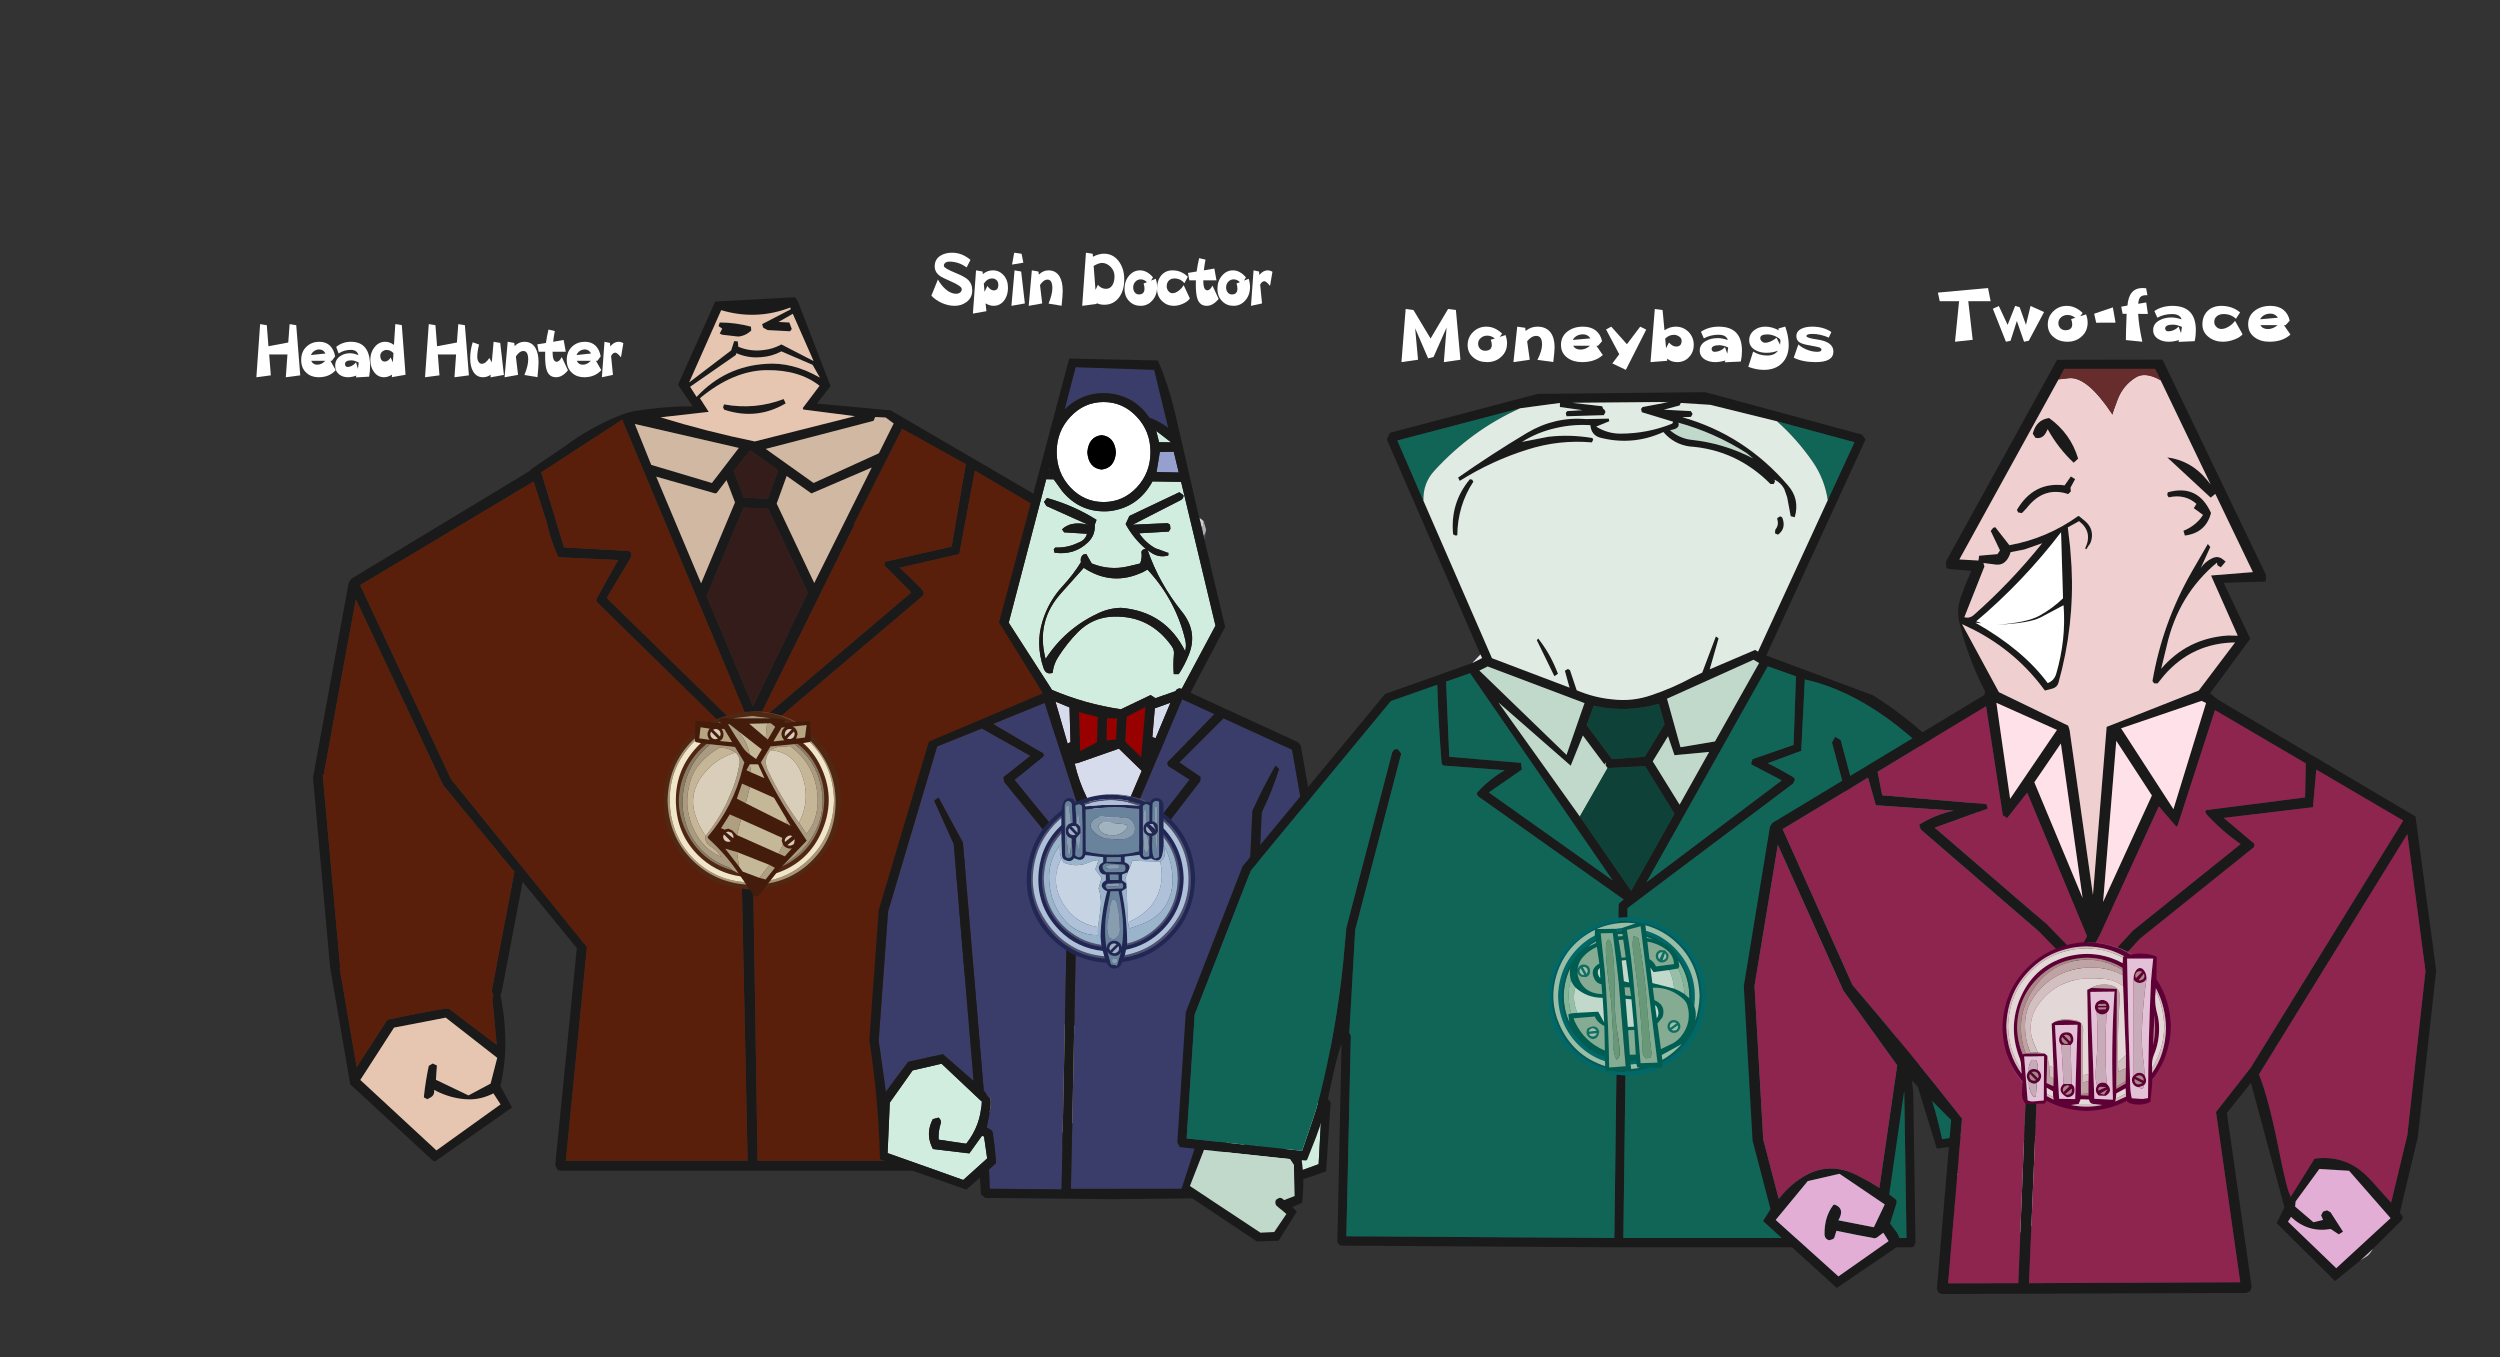<?xml version="1.0" encoding="UTF-8" standalone="no"?>
<svg xmlns:xlink="http://www.w3.org/1999/xlink" height="323.05px" width="595.1px" xmlns="http://www.w3.org/2000/svg">
  <rect width="100%" height="100%" fill="#333333" stroke="none"/>
  <g transform="matrix(1.0, 0.0, 0.0, 1.0, 68.25, 14.45)">
    <use height="262.85" transform="matrix(0.791, 0.0, 0.0, 0.791, 6.25, 56.3)" width="259.0" xlink:href="#shape0"/>
    <use height="62.9" transform="matrix(0.702, 0.0, 0.0, 0.702, 89.705, 154.85)" width="60.15" xlink:href="#shape1"/>
    <use height="268.95" transform="matrix(0.744, 0.0, 0.0, 0.744, 138.684, 70.907)" width="148.2" xlink:href="#shape2"/>
    <use height="59.15" transform="matrix(0.702, 0.0, 0.0, 0.702, 176.135, 174.6)" width="57.15" xlink:href="#shape3"/>
    <use height="273.25" transform="matrix(0.714, 0.0, 0.0, 0.745, 212.0, 78.9)" width="301.15" xlink:href="#shape4"/>
    <use height="57.2" transform="matrix(0.659, 0.0, 0.0, 0.659, 300.265, 203.866)" width="56.95" xlink:href="#shape5"/>
    <use height="262.3" transform="matrix(0.848, 0.0, 0.0, 0.848, 346.85, 71.15)" width="194.35" xlink:href="#shape6"/>
    <use height="57.25" transform="matrix(0.702, 0.0, 0.0, 0.702, 408.42, 209.8)" width="57.1" xlink:href="#shape7"/>
    <use height="20.2" transform="matrix(0.593, 0.0, 0.0, 0.718, 153.454, 45.693)" width="136.9" xlink:href="#text0"/>
    <use height="20.2" transform="matrix(0.718, 0.0, 0.0, 0.718, 265.355, 59.093)" width="143.2" xlink:href="#text1"/>
    <use height="17.7" transform="matrix(0.726, 0.0, 0.0, 0.726, 393.041, 54.099)" width="115.6" xlink:href="#text2"/>
    <use height="17.7" transform="matrix(0.593, 0.0, 0.0, 0.718, -7.22, 62.693)" width="147.3" xlink:href="#text3"/>
  </g>
  <defs>
    <g id="shape0" transform="matrix(1.0, 0.0, 0.0, 1.0, 0.0, 0.0)">
      <path d="M252.8 80.7 L253.4 81.35 259.0 153.6 244.95 233.7 245.25 234.15 Q245.95 235.3 245.5 236.35 L220.05 260.15 Q216.65 257.9 210.65 253.25 L197.0 242.9 200.35 237.45 198.2 227.8 199.9 226.2 197.5 211.65 Q194.9 196.0 190.45 180.75 L182.0 191.6 191.3 261.15 190.85 262.55 189.8 262.85 74.4 262.85 73.6 262.65 72.9 261.2 79.4 195.85 63.1 175.95 56.75 209.25 56.4 209.9 Q57.6 215.75 57.85 221.8 58.2 229.75 56.4 237.4 L59.9 243.85 36.7 260.1 36.0 259.75 11.2 236.85 5.15 201.6 0.0 144.6 10.75 85.9 11.5 84.75 65.35 52.2 65.5 51.85 75.9 44.8 Q83.25 39.3 91.65 35.85 94.1 34.8 96.8 34.25 105.45 32.85 114.25 32.8 L109.85 26.35 121.05 1.3 144.95 0.0 145.25 0.15 145.95 1.3 155.75 26.75 151.65 32.0 173.85 34.05 228.95 66.2 241.35 73.5 252.8 80.7 M172.35 36.2 L169.2 36.05 168.7 37.2 136.25 45.65 150.65 55.9 170.3 46.95 174.75 38.0 172.35 36.2 M206.5 160.2 L192.8 177.45 Q197.45 193.75 200.4 210.8 L202.65 224.1 216.4 213.7 233.5 217.25 234.35 217.75 242.55 230.0 256.05 153.1 250.8 86.2 206.5 160.2 M176.55 81.4 L179.95 84.6 183.25 87.9 183.65 88.55 Q183.95 89.2 183.6 89.8 L131.8 133.75 133.8 259.85 188.1 259.85 179.0 191.35 179.1 190.8 179.4 190.3 Q184.8 183.6 190.0 176.5 L190.6 175.75 204.0 158.55 249.85 81.95 228.2 69.0 227.45 68.8 199.2 52.2 194.5 77.3 176.55 81.4 M162.85 68.2 L162.7 68.95 133.25 128.55 180.05 88.85 171.9 80.65 172.2 79.6 192.2 75.05 196.45 50.25 177.3 39.6 162.85 68.2 M150.35 20.35 L140.95 16.3 Q138.1 17.85 134.75 18.05 131.0 18.4 127.4 16.85 L127.25 17.4 113.5 26.95 115.45 30.0 Q124.0 20.8 136.35 20.05 144.3 19.45 152.55 24.2 L150.35 20.35 M143.65 3.1 Q133.4 7.05 122.85 3.9 L113.2 25.65 125.85 16.0 126.75 13.2 127.85 13.3 128.0 14.9 Q131.6 16.4 135.55 15.9 138.45 15.6 140.95 14.2 L150.65 19.2 144.4 5.0 140.1 7.45 143.35 7.6 144.1 9.55 143.6 10.25 136.85 9.9 135.5 9.2 135.15 8.1 143.75 3.65 143.65 3.1 M131.9 10.0 Q130.3 11.6 128.0 11.85 L123.2 11.3 122.4 10.95 123.15 9.45 122.05 8.7 122.4 7.6 Q127.1 7.6 131.8 8.85 L131.9 10.0 M141.65 30.65 L142.25 31.95 Q133.55 37.1 123.75 33.85 L123.4 33.15 123.7 32.25 Q132.95 33.95 141.65 30.65 M147.4 33.35 L152.45 26.65 Q146.3 21.8 136.4 21.95 126.45 22.1 116.45 30.4 L119.1 34.5 104.6 36.15 Q118.6 40.45 132.95 43.4 L163.1 35.8 147.55 33.8 147.4 33.35 M85.3 91.6 Q85.2 91.05 85.4 90.65 88.55 84.85 91.85 79.1 L73.9 78.25 73.65 77.85 Q71.45 73.0 70.4 67.95 L66.4 55.45 14.2 86.65 41.55 145.05 82.45 195.55 76.1 259.85 130.8 259.85 128.15 133.6 85.3 91.6 M95.85 77.5 L95.6 78.45 88.4 90.5 129.35 130.6 130.7 126.8 93.05 36.85 68.7 52.7 75.55 75.3 95.05 76.35 Q95.8 76.7 95.85 77.5 M120.05 55.9 L128.15 45.35 96.85 38.15 101.8 50.45 120.05 55.9 M150.0 59.05 L142.55 53.8 139.55 62.1 150.85 86.0 168.15 51.25 150.0 59.05 M121.05 59.05 L103.3 54.0 116.8 86.1 127.0 61.75 124.45 55.05 121.5 58.9 121.05 59.05 M136.95 63.65 L129.6 63.3 118.45 89.95 132.4 123.15 148.9 88.9 136.95 63.65 M140.0 52.05 L131.6 46.1 126.6 52.25 129.65 60.3 136.9 60.65 140.0 52.05 M3.3 143.3 L2.95 144.0 8.15 201.35 8.05 202.0 13.15 231.7 22.25 217.65 22.65 217.4 Q31.3 215.45 40.05 214.05 L41.1 214.25 55.3 225.0 54.0 211.2 54.05 210.65 54.3 210.1 53.8 208.7 60.65 172.75 60.1 172.3 39.15 146.8 12.9 90.9 3.3 143.3 M219.65 231.35 Q220.65 229.9 221.25 231.55 222.7 235.5 223.3 239.75 L223.25 240.85 Q221.5 242.35 220.7 240.2 L220.25 238.55 210.15 243.25 209.55 243.25 202.45 239.65 200.25 242.9 219.6 256.75 241.35 236.9 242.55 235.5 232.35 219.8 216.8 216.8 201.3 228.9 203.25 236.7 209.9 240.2 219.7 235.5 Q218.45 233.2 219.65 231.35 M56.45 242.9 L54.3 239.6 Q50.7 241.4 47.15 241.4 41.7 241.35 36.45 238.55 36.7 240.15 35.25 240.9 L34.4 241.35 33.45 240.85 Q33.35 240.6 33.4 240.35 33.9 235.75 34.85 231.3 L36.05 230.6 37.3 231.2 37.0 235.5 46.8 240.2 53.45 236.65 55.45 228.9 39.95 216.8 24.4 219.8 14.25 235.55 37.15 256.75 56.45 242.9" fill="#1a1a1a" fill-rule="evenodd" stroke="none"/>
      <path d="M172.35 36.2 L174.75 38.0 170.3 46.95 150.65 55.9 136.25 45.65 168.7 37.2 169.2 36.05 172.35 36.2 M120.05 55.9 L101.8 50.45 96.85 38.15 128.15 45.35 120.05 55.9 M121.05 59.05 L121.5 58.9 124.45 55.05 127.0 61.75 116.8 86.1 103.3 54.0 121.05 59.05 M150.0 59.05 L168.15 51.25 150.85 86.0 139.55 62.1 142.55 53.8 150.0 59.05" fill="#d1b8a2" fill-rule="evenodd" stroke="none"/>
      <path d="M162.85 68.2 L177.3 39.6 196.45 50.25 192.2 75.05 172.2 79.6 171.9 80.65 180.05 88.85 133.25 128.55 162.7 68.95 162.85 68.2 M176.55 81.4 L194.5 77.3 199.2 52.2 227.45 68.8 228.2 69.0 249.85 81.95 204.0 158.55 190.6 175.75 190.0 176.5 Q184.8 183.6 179.4 190.3 L179.1 190.8 179.0 191.35 188.1 259.85 133.8 259.85 131.8 133.75 183.6 89.8 Q183.95 89.2 183.65 88.55 L183.25 87.9 179.95 84.6 176.55 81.4 M206.5 160.2 L250.8 86.2 256.05 153.1 242.55 230.0 234.35 217.75 233.5 217.25 216.4 213.7 202.65 224.1 200.4 210.8 Q197.45 193.75 192.8 177.45 L206.5 160.2 M95.85 77.5 Q95.8 76.7 95.05 76.35 L75.55 75.3 68.7 52.7 93.05 36.85 130.7 126.8 129.35 130.6 88.4 90.5 95.6 78.45 95.85 77.5 M85.3 91.6 L128.15 133.6 130.8 259.85 76.1 259.85 82.45 195.55 41.55 145.05 14.2 86.65 66.4 55.45 70.4 67.95 Q71.45 73.0 73.65 77.85 L73.9 78.25 91.85 79.1 Q88.55 84.85 85.4 90.65 85.2 91.05 85.3 91.6 M3.3 143.3 L12.9 90.9 39.15 146.8 60.1 172.3 60.65 172.75 53.8 208.7 54.3 210.1 54.05 210.65 54.0 211.2 55.3 225.0 41.1 214.25 40.05 214.05 Q31.3 215.45 22.65 217.4 L22.25 217.65 13.15 231.7 8.05 202.0 8.15 201.35 2.95 144.0 3.3 143.3" fill="#591f0b" fill-rule="evenodd" stroke="none"/>
      <path d="M147.4 33.35 L147.55 33.8 163.1 35.8 132.95 43.4 Q118.6 40.45 104.6 36.15 L119.1 34.5 116.45 30.4 Q126.45 22.1 136.4 21.95 146.3 21.8 152.45 26.65 L147.4 33.35 M141.65 30.65 Q132.95 33.95 123.7 32.25 L123.4 33.15 123.75 33.85 Q133.55 37.1 142.25 31.95 L141.65 30.65 M131.9 10.0 L131.8 8.85 Q127.1 7.6 122.4 7.6 L122.05 8.7 123.15 9.45 122.4 10.95 123.2 11.3 128.0 11.85 Q130.3 11.6 131.9 10.0 M143.65 3.1 L143.75 3.65 135.15 8.1 135.5 9.2 136.85 9.9 143.6 10.25 144.1 9.55 143.35 7.6 140.1 7.45 144.4 5.0 150.65 19.2 140.95 14.2 Q138.45 15.6 135.55 15.9 131.6 16.4 128.0 14.9 L127.85 13.3 126.75 13.2 125.85 16.0 113.2 25.65 122.85 3.9 Q133.4 7.05 143.65 3.1 M150.35 20.35 L152.55 24.2 Q144.3 19.45 136.35 20.05 124.0 20.8 115.45 30.0 L113.5 26.95 127.25 17.4 127.4 16.85 Q131.0 18.4 134.75 18.05 138.1 17.85 140.95 16.3 L150.35 20.35 M56.45 242.9 L37.15 256.75 14.25 235.55 24.4 219.8 39.95 216.8 55.45 228.9 53.45 236.65 46.8 240.2 37.0 235.5 37.3 231.2 36.05 230.6 34.85 231.3 Q33.9 235.75 33.4 240.35 33.35 240.6 33.45 240.85 L34.4 241.35 35.25 240.9 Q36.7 240.15 36.45 238.55 41.7 241.35 47.15 241.4 50.7 241.4 54.3 239.6 L56.45 242.9 M219.65 231.35 Q218.45 233.2 219.7 235.5 L209.9 240.2 203.25 236.7 201.3 228.9 216.8 216.8 232.35 219.8 242.55 235.5 241.35 236.9 219.6 256.75 200.25 242.9 202.45 239.65 209.55 243.25 210.15 243.25 220.25 238.55 220.7 240.2 Q221.5 242.35 223.25 240.85 L223.3 239.75 Q222.7 235.5 221.25 231.55 220.65 229.9 219.65 231.35" fill="#e6c6b0" fill-rule="evenodd" stroke="none"/>
      <path d="M136.95 63.65 L148.9 88.9 132.4 123.15 118.45 89.95 129.6 63.3 136.95 63.65 M140.0 52.05 L136.9 60.65 129.65 60.3 126.6 52.25 131.6 46.1 140.0 52.05" fill="#331c1a" fill-rule="evenodd" stroke="none"/>
    </g>
    <g id="shape1" transform="matrix(1.0, 0.0, 0.0, 1.0, -0.15, 0.0)">
      <path d="M41.2 3.95 L41.15 4.0 41.3 4.0 44.35 3.65 45.1 3.6 49.85 3.3 50.1 7.7 50.1 10.1 49.75 10.45 47.5 10.8 45.55 11.05 44.6 11.15 36.4 11.95 33.15 17.35 Q38.35 28.65 45.4 38.9 L48.7 43.9 40.45 52.5 40.25 52.7 38.35 54.95 36.45 57.35 35.6 58.4 34.3 60.1 33.5 61.15 32.05 62.9 Q30.6 62.8 29.95 61.3 L29.3 60.4 28.2 58.8 27.65 57.95 26.25 56.0 25.6 55.0 Q21.25 48.5 15.35 43.2 L15.05 42.65 Q23.8 32.45 27.0 19.2 L27.55 17.35 24.35 12.1 15.95 11.2 14.75 11.05 12.8 10.8 11.4 10.55 Q10.85 10.45 10.8 10.0 L10.75 9.2 10.75 7.2 11.0 3.3 16.05 3.65 18.8 3.95 19.5 4.05 19.3 3.75 Q18.95 3.3 19.25 2.85 L19.5 2.5 23.6 2.4 36.5 2.4 41.35 2.85 41.2 3.95 M44.4 6.85 L42.0 9.25 42.85 9.45 Q44.45 9.3 44.6 7.7 L44.4 6.85 M41.3 8.5 L43.65 6.15 Q41.6 5.6 41.25 7.7 41.2 8.1 41.3 8.5 M41.15 9.85 Q40.25 9.15 40.1 7.7 40.25 6.15 41.3 5.45 L40.2 5.55 37.4 10.25 40.5 9.9 41.15 9.85 M43.9 5.2 Q45.4 5.8 45.6 7.7 L45.1 9.3 48.1 8.9 48.65 4.7 43.9 5.2 M41.95 38.2 L43.25 38.85 41.9 36.6 37.6 29.35 29.4 25.7 26.75 24.55 25.0 29.65 28.0 31.2 41.95 38.2 M41.95 42.6 Q41.05 43.25 41.3 44.35 L43.8 42.35 Q42.85 41.85 41.95 42.6 M44.15 45.15 L44.4 44.85 44.65 43.4 42.15 45.4 Q43.1 45.85 44.15 45.15 M39.1 48.25 L41.25 49.2 43.65 46.5 42.95 46.6 Q41.5 46.45 40.65 45.3 L40.2 43.85 40.4 42.95 26.4 36.65 22.6 35.0 19.65 39.65 20.85 40.15 22.1 39.8 23.45 40.4 25.05 42.0 39.1 48.25 M34.8 9.0 L35.5 9.6 38.0 5.3 36.5 4.05 35.25 4.1 29.2 4.25 34.8 9.0 M25.45 6.7 L22.5 4.4 22.0 4.4 Q24.5 8.6 27.15 12.45 28.0 13.7 29.3 14.6 L31.5 16.2 33.45 12.95 25.45 6.7 M20.7 6.0 L19.85 6.0 Q20.7 7.2 20.4 8.55 20.15 9.6 19.2 10.1 L23.4 10.5 20.7 6.0 M29.35 18.0 L28.25 20.0 29.85 20.75 34.35 22.7 32.2 18.0 29.35 18.0 M19.5 7.75 Q19.35 6.15 17.75 6.0 L16.95 6.25 19.3 8.6 19.5 7.75 M16.0 7.75 Q16.15 9.35 17.75 9.5 L18.6 9.3 16.25 6.95 Q16.05 7.25 16.0 7.75 M12.25 9.2 L15.8 9.7 Q14.6 8.25 15.3 6.7 L15.75 5.9 12.7 5.45 12.25 9.2 M23.25 41.2 L22.1 40.8 21.3 41.05 23.8 43.05 Q24.05 42.3 23.25 41.2 M20.35 42.55 Q20.5 44.15 22.1 44.3 L22.95 44.1 20.6 41.75 20.35 42.55 M25.05 47.75 L21.05 46.6 25.7 52.6 27.0 54.4 32.65 56.5 34.75 57.05 37.9 53.1 36.05 52.1 25.05 47.75" fill="#441c0c" fill-rule="evenodd" stroke="none"/>
      <path d="M41.3 4.0 L41.2 3.95 41.35 2.85 36.5 2.4 30.15 1.6 23.6 2.4 19.5 2.5 19.25 2.85 Q18.95 3.3 19.3 3.75 L18.8 3.95 16.05 3.65 Q20.25 1.5 25.0 0.6 L26.25 0.4 30.15 0.1 Q38.05 0.3 44.35 3.65 L41.3 4.0 M10.75 7.2 L10.75 9.2 9.9 10.0 Q1.8 18.1 1.5 30.25 1.8 42.4 9.9 50.5 17.35 57.95 28.2 58.8 L29.3 60.4 Q17.05 59.8 8.85 51.55 4.25 46.95 2.05 41.15 -2.2 29.0 3.1 17.3 5.8 11.45 10.75 7.2 M12.8 10.8 L14.75 11.05 Q8.85 15.8 6.5 23.15 3.4 33.0 8.5 42.1 13.6 51.25 23.55 53.95 L25.6 55.0 26.25 56.0 Q18.9 54.95 13.3 50.15 5.4 43.3 4.45 32.95 3.25 19.85 12.8 10.8 M34.3 60.1 L35.6 58.4 Q43.05 57.15 48.8 52.25 57.85 44.45 58.45 32.4 59.05 19.5 50.1 10.1 L50.1 7.7 51.45 8.95 Q60.0 17.45 60.3 30.25 60.0 43.05 51.45 51.55 44.35 58.7 34.3 60.1 M38.35 54.95 L40.25 52.7 Q51.55 47.35 54.05 35.2 56.15 25.1 50.65 16.55 48.6 13.3 45.55 11.05 L47.5 10.8 Q50.95 13.85 53.05 17.95 58.75 29.0 54.0 40.3 49.45 51.2 38.35 54.95" fill="#4f2713" fill-rule="evenodd" stroke="none"/>
      <path d="M41.3 4.0 L41.15 4.0 41.2 3.95 41.3 4.0 M36.5 2.4 L23.6 2.4 30.15 1.6 36.5 2.4 M19.3 3.75 L19.5 4.05 18.8 3.95 19.3 3.75 M10.75 9.2 L10.8 10.0 Q1.1 19.6 2.4 33.1 3.35 42.95 10.25 49.95 17.5 57.2 27.65 57.95 L28.2 58.8 Q17.35 57.95 9.9 50.5 1.8 42.4 1.5 30.25 1.8 18.1 9.9 10.0 L10.75 9.2 M35.6 58.4 L36.45 57.35 Q44.1 55.55 49.75 49.9 57.65 42.0 57.95 30.15 57.65 18.3 49.75 10.45 L50.1 10.1 Q59.05 19.5 58.45 32.4 57.85 44.45 48.8 52.25 43.05 57.15 35.6 58.4" fill="#a89678" fill-rule="evenodd" stroke="none"/>
      <path d="M45.1 3.6 L44.35 3.65 Q38.05 0.3 30.15 0.1 L26.25 0.4 30.75 0.0 Q38.75 0.2 45.1 3.6" fill="#724a30" fill-rule="evenodd" stroke="none"/>
      <path d="M41.3 8.5 Q41.2 8.1 41.25 7.7 41.6 5.6 43.65 6.15 L41.3 8.5 M44.4 6.85 L44.6 7.7 Q44.45 9.3 42.85 9.45 L42.0 9.25 44.4 6.85 M44.15 45.15 Q43.1 45.85 42.15 45.4 L44.65 43.4 44.4 44.85 44.15 45.15 M41.95 42.6 Q42.85 41.85 43.8 42.35 L41.3 44.35 Q41.05 43.25 41.95 42.6 M16.0 7.75 Q16.05 7.25 16.25 6.95 L18.6 9.3 17.75 9.5 Q16.15 9.35 16.0 7.75 M19.5 7.75 L19.3 8.6 16.95 6.25 17.75 6.0 Q19.35 6.15 19.5 7.75 M20.35 42.55 L20.6 41.75 22.95 44.1 22.1 44.3 Q20.5 44.15 20.35 42.55 M23.25 41.2 Q24.05 42.3 23.8 43.05 L21.3 41.05 22.1 40.8 23.25 41.2" fill="#d7cdbb" fill-rule="evenodd" stroke="none"/>
      <path d="M15.95 11.2 L24.35 12.1 27.55 17.35 27.0 19.2 Q23.8 32.45 15.05 42.65 L15.35 43.2 Q21.25 48.5 25.6 55.0 L23.55 53.95 22.3 52.95 Q17.25 51.25 13.4 47.45 6.8 40.95 6.55 30.8 6.8 20.6 13.4 13.55 14.6 12.25 15.95 11.2 M40.45 52.5 L48.7 43.9 45.4 38.9 Q38.35 28.65 33.15 17.35 L36.4 11.95 44.6 11.15 Q51.75 16.65 53.55 25.4 55.55 35.3 50.0 43.55 47.2 47.8 42.95 50.65 L40.45 52.5 M46.05 37.8 L48.6 41.5 Q50.4 39.45 51.3 36.9 52.6 33.25 52.4 29.4 51.85 18.25 43.0 11.75 L41.65 12.05 Q38.8 11.65 36.35 13.2 33.8 16.5 35.55 20.15 40.0 29.5 46.05 37.8 M14.45 42.25 Q18.5 37.2 21.35 31.55 L23.75 25.95 Q25.15 22.1 25.9 17.95 26.3 15.65 24.6 14.0 22.2 12.4 19.25 12.3 15.05 14.65 12.0 18.35 10.25 20.5 9.3 23.5 6.2 33.5 11.7 42.45 14.8 47.45 19.85 49.4 L18.65 48.0 Q17.45 46.65 15.95 45.75 13.95 44.4 14.45 42.25" fill="#a99b81" fill-rule="evenodd" stroke="none"/>
      <path d="M41.15 9.85 L40.5 9.9 37.4 10.25 40.2 5.55 41.3 5.45 Q40.25 6.15 40.1 7.7 40.25 9.15 41.15 9.85 M43.9 5.2 L48.65 4.7 48.1 8.9 45.1 9.3 45.6 7.7 Q45.4 5.8 43.9 5.2 M20.7 6.0 L23.4 10.5 19.2 10.1 Q20.15 9.6 20.4 8.55 20.7 7.2 19.85 6.0 L20.7 6.0 M12.25 9.2 L12.7 5.45 15.75 5.9 15.3 6.7 Q14.6 8.25 15.8 9.7 L12.25 9.2" fill="#b5a581" fill-rule="evenodd" stroke="none"/>
      <path d="M14.75 11.05 L15.95 11.2 Q14.6 12.25 13.4 13.55 6.8 20.6 6.55 30.8 6.8 40.95 13.4 47.45 17.25 51.25 22.3 52.95 L23.55 53.95 Q13.6 51.25 8.5 42.1 3.4 33.0 6.5 23.15 8.85 15.8 14.75 11.05 M40.25 52.7 L40.45 52.5 42.95 50.65 Q47.2 47.8 50.0 43.55 55.55 35.3 53.55 25.4 51.75 16.65 44.6 11.15 L45.55 11.05 Q48.6 13.3 50.65 16.55 56.15 25.1 54.05 35.2 51.55 47.35 40.25 52.7" fill="#887c64" fill-rule="evenodd" stroke="none"/>
      <path d="M10.8 10.0 Q10.85 10.45 11.4 10.55 L12.8 10.8 Q3.25 19.85 4.45 32.95 5.4 43.3 13.3 50.15 18.9 54.95 26.25 56.0 L27.65 57.95 Q17.5 57.2 10.25 49.95 3.35 42.95 2.4 33.1 1.1 19.6 10.8 10.0 M36.45 57.35 L38.35 54.95 Q49.45 51.2 54.0 40.3 58.75 29.0 53.05 17.95 50.95 13.85 47.5 10.8 L49.75 10.45 Q57.65 18.3 57.95 30.15 57.65 42.0 49.75 49.9 44.1 55.55 36.45 57.35" fill="#f0e6ca" fill-rule="evenodd" stroke="none"/>
      <path d="M36.35 13.2 Q38.8 11.65 41.65 12.05 L43.0 11.75 Q51.85 18.25 52.4 29.4 52.6 33.25 51.3 36.9 50.4 39.45 48.6 41.5 L46.05 37.8 Q50.35 29.45 46.7 20.6 43.8 13.75 36.35 13.2 M24.6 14.0 Q16.75 16.25 12.2 23.4 8.65 29.55 11.25 36.2 12.4 39.5 14.45 42.25 13.95 44.4 15.95 45.75 17.45 46.65 18.65 48.0 L19.85 49.4 Q14.8 47.45 11.7 42.45 6.2 33.5 9.3 23.5 10.25 20.5 12.0 18.35 15.05 14.65 19.25 12.3 22.2 12.4 24.6 14.0" fill="#c4b696" fill-rule="evenodd" stroke="none"/>
      <path d="M46.05 37.8 Q40.0 29.5 35.55 20.15 33.8 16.5 36.35 13.2 43.8 13.75 46.7 20.6 50.35 29.45 46.05 37.8 M24.6 14.0 Q26.3 15.65 25.9 17.95 25.15 22.1 23.75 25.95 L21.35 31.55 Q18.5 37.2 14.45 42.25 12.4 39.5 11.25 36.2 8.65 29.55 12.2 23.4 16.75 16.25 24.6 14.0" fill="#d8ceba" fill-rule="evenodd" stroke="none"/>
      <path d="M41.9 36.6 L43.25 38.85 41.95 38.2 41.9 36.6 M28.0 31.2 L25.0 29.65 26.75 24.55 29.4 25.7 28.0 31.2 M40.65 45.3 Q41.5 46.45 42.95 46.6 L43.65 46.5 41.25 49.2 39.1 48.25 40.65 45.3 M25.05 42.0 L23.45 40.4 22.1 39.8 20.85 40.15 19.65 39.65 22.6 35.0 26.4 36.65 25.05 42.0 M35.25 4.1 L36.5 4.05 38.0 5.3 35.5 9.6 34.8 9.0 35.25 4.1 M29.3 14.6 Q28.0 13.7 27.15 12.45 24.5 8.6 22.0 4.4 L22.5 4.4 25.45 6.7 26.55 8.3 Q28.7 11.05 29.3 14.6 M29.85 20.75 L28.25 20.0 29.35 18.0 29.85 20.75 M25.7 52.6 L21.05 46.6 25.05 47.75 25.7 52.6 M36.05 52.1 L37.9 53.1 34.75 57.05 32.65 56.5 36.05 52.1" fill="#af9f81" fill-rule="evenodd" stroke="none"/>
      <path d="M41.9 36.6 L41.95 38.2 28.0 31.2 29.4 25.7 37.6 29.35 41.9 36.6 M40.65 45.3 L39.1 48.25 25.05 42.0 26.4 36.65 40.4 42.95 40.2 43.85 40.65 45.3 M35.25 4.1 L34.8 9.0 29.2 4.25 35.25 4.1 M29.3 14.6 Q28.7 11.05 26.55 8.3 L25.45 6.7 33.45 12.95 31.5 16.2 29.3 14.6 M29.85 20.75 L29.35 18.0 32.2 18.0 34.35 22.7 29.85 20.75 M25.7 52.6 L25.05 47.75 36.05 52.1 32.65 56.5 27.0 54.4 25.7 52.6" fill="#c4b898" fill-rule="evenodd" stroke="none"/>
    </g>
    <g id="shape2" transform="matrix(1.0, 0.0, 0.0, 1.0, 1.5, 1.2)">
      <path d="M91.2 25.55 L90.3 21.95 95.05 25.6 91.2 25.55 M99.0 42.5 L97.7 41.55 81.7 49.15 80.5 51.75 Q83.0 56.35 87.05 59.8 L86.5 59.7 86.0 60.0 85.65 60.35 85.55 60.7 Q85.85 62.55 85.15 64.35 L81.2 65.3 Q75.35 66.65 69.65 64.35 L67.9 61.3 67.35 61.4 66.9 61.55 66.6 61.85 Q65.95 62.65 66.2 63.95 63.7 68.0 60.4 71.55 55.9 76.4 53.95 82.7 51.6 90.1 54.25 97.85 55.0 100.05 57.15 99.35 57.45 96.6 58.85 94.4 61.7 89.9 65.25 86.3 70.05 81.5 76.75 81.35 88.4 81.05 95.3 90.9 96.1 92.05 95.95 93.4 95.65 96.65 95.9 99.75 L97.5 99.75 Q99.35 96.95 100.7 93.6 103.7 86.2 98.45 79.7 91.25 70.75 87.55 60.1 L88.45 60.75 Q91.1 62.65 94.15 61.8 L94.2 60.95 94.05 60.95 91.35 59.95 90.05 59.5 Q86.85 57.7 84.85 54.7 L94.3 54.15 94.85 53.25 94.7 51.95 93.95 51.45 82.75 51.95 98.1 44.1 Q99.15 43.55 99.0 42.5 M98.25 38.25 L109.25 84.25 98.45 104.45 97.65 104.3 96.9 104.6 96.45 105.2 90.05 107.45 88.5 106.45 79.0 111.0 Q67.5 109.3 56.95 104.8 L43.1 83.3 55.1 37.4 57.5 37.45 60.2 41.2 Q66.15 48.4 75.45 47.6 84.55 46.45 89.1 38.1 L98.25 38.25 M87.5 66.3 Q96.6 76.15 99.6 88.9 100.0 90.55 99.55 92.4 93.25 79.75 79.1 78.55 75.15 78.6 71.5 80.4 61.1 85.3 54.9 94.9 51.7 82.8 60.0 73.7 L67.1 65.75 Q76.3 71.8 86.15 67.05 L87.5 66.3 M55.15 45.95 L68.6 52.0 68.05 51.85 Q62.8 50.8 60.15 53.45 L60.85 54.4 68.15 54.85 Q67.65 56.7 65.85 57.5 L64.8 57.95 Q61.6 59.4 58.0 59.25 L57.5 59.85 57.75 60.9 Q64.05 61.8 68.45 57.6 70.8 55.35 70.65 51.95 L71.2 50.4 Q63.95 45.8 55.35 43.4 L54.4 44.65 55.15 45.95 M128.85 242.85 L128.05 243.15 127.55 250.25 122.4 250.95 116.45 243.95 116.8 238.3 124.95 228.15 133.8 228.8 143.25 238.0 142.25 256.55 126.05 262.4 112.3 253.05 113.15 247.35 115.1 247.05 Q120.45 253.65 128.7 253.1 L129.05 254.0 130.05 254.55 131.45 253.6 130.35 244.35 Q130.35 243.4 129.5 243.05 L128.85 242.85 M12.35 226.55 L21.6 224.4 34.45 236.5 Q34.2 244.1 29.5 250.0 L20.65 248.7 Q20.55 246.0 21.3 243.65 21.6 242.65 20.95 241.95 L20.65 241.65 18.8 242.15 Q16.55 246.5 18.4 250.75 L18.85 251.7 30.5 253.1 34.55 247.45 35.2 247.7 36.2 254.7 28.55 261.6 4.35 253.0 5.05 236.85 12.35 226.55" fill="#d1ede0" fill-rule="evenodd" stroke="none"/>
      <path d="M88.1 17.7 Q83.5 10.9 75.4 9.95 67.1 9.15 61.0 15.05 L64.5 1.55 89.65 2.4 94.15 21.0 Q91.35 18.85 88.1 17.7 M41.4 132.75 L41.65 134.25 69.4 168.25 61.6 185.1 60.0 264.6 37.05 264.4 36.8 258.25 39.05 256.2 39.0 255.1 38.6 250.8 38.0 246.45 37.9 246.15 37.7 245.8 37.1 245.4 Q36.6 245.05 36.1 244.85 L37.0 239.9 37.3 237.9 37.35 236.9 37.3 235.85 37.15 235.4 35.1 233.05 28.45 153.65 20.65 139.25 19.25 140.25 25.5 154.15 31.85 229.9 22.05 221.35 11.1 223.75 10.75 224.05 7.25 228.7 3.8 233.4 1.5 217.05 4.5 175.7 20.2 122.9 34.5 117.15 50.05 125.9 41.4 132.75 M53.8 124.95 L38.05 115.7 54.6 108.95 71.95 162.8 70.8 165.25 44.95 133.6 54.15 126.1 Q54.65 125.45 53.8 124.95 M72.05 153.3 L77.45 149.9 73.75 158.65 72.05 153.3 M71.1 150.35 L70.85 149.6 71.45 150.15 71.1 150.35 M74.95 163.5 L98.6 107.8 Q103.75 110.2 108.9 112.55 L94.15 127.7 Q93.7 128.1 94.0 128.8 L94.25 129.25 100.95 133.5 70.3 173.35 74.95 163.5 M128.45 129.05 Q124.5 135.95 121.05 143.55 L117.0 233.3 Q113.65 238.2 113.4 244.25 L110.55 245.25 109.25 253.95 114.45 258.15 113.8 264.4 63.0 264.45 64.6 185.7 104.35 134.05 104.5 132.65 97.7 128.0 111.8 113.9 133.75 123.95 143.7 180.8 142.35 233.0 134.55 225.85 131.4 225.85 125.15 226.85 Q122.15 227.25 120.15 229.35 L124.05 144.0 Q127.4 137.15 129.6 130.1 L128.45 129.05" fill="#3a3d6a" fill-rule="evenodd" stroke="none"/>
      <path d="M84.05 40.05 Q79.65 44.7 73.45 44.7 67.25 44.7 62.85 40.05 58.45 35.35 58.45 28.7 58.45 22.05 62.85 17.4 67.25 12.7 73.45 12.7 79.65 12.7 84.05 17.4 88.45 22.05 88.45 28.7 88.45 35.35 84.05 40.05 M68.25 28.8 Q68.65 33.85 72.8 34.3 77.0 33.85 77.4 28.8 77.0 23.75 72.8 23.3 68.65 23.8 68.25 28.8" fill="#ffffff" fill-rule="evenodd" stroke="none"/>
      <path d="M95.9 28.6 L97.5 35.25 90.4 35.1 91.45 28.7 95.9 28.6" fill="#96a0ce" fill-rule="evenodd" stroke="none"/>
      <path d="M105.8 57.05 L105.45 55.6 Q106.05 54.75 106.25 53.55 L105.8 57.05" fill="#47525f" fill-rule="evenodd" stroke="none"/>
      <path d="M105.0 53.6 L104.1 49.9 104.25 49.85 Q104.95 50.25 105.5 50.9 L105.0 53.6" fill="#d0cfd0" fill-rule="evenodd" stroke="none"/>
      <path d="M105.45 55.6 L105.0 53.6 105.5 50.9 106.25 53.55 Q106.05 54.75 105.45 55.6" fill="#b0aeb3" fill-rule="evenodd" stroke="none"/>
      <path d="M104.1 49.9 L104.05 49.75 104.25 49.85 104.1 49.9" fill="#e9e9eb" fill-rule="evenodd" stroke="none"/>
      <path d="M68.25 28.8 Q68.65 23.8 72.8 23.3 77.0 23.75 77.4 28.8 77.0 33.85 72.8 34.3 68.65 33.85 68.25 28.8" fill="#000000" fill-rule="evenodd" stroke="none"/>
      <path d="M71.35 121.55 L65.95 124.4 65.6 111.9 71.6 113.45 71.35 121.55 M74.4 121.0 L74.55 113.85 77.75 113.95 77.45 120.65 74.4 121.0 M80.8 113.4 L86.85 110.25 85.5 126.35 80.4 121.4 80.8 113.4" fill="#990000" fill-rule="evenodd" stroke="none"/>
      <path d="M61.95 122.0 L58.05 108.55 62.55 110.4 62.85 121.5 61.95 122.0 M65.2 128.2 L78.35 123.6 85.65 130.7 79.55 145.0 74.1 148.5 Q66.85 139.75 64.2 128.35 L65.2 128.2 M89.05 119.9 L89.85 110.7 94.85 108.9 90.1 120.25 89.05 119.9" fill="#d7dcec" fill-rule="evenodd" stroke="none"/>
      <path d="M105.8 57.05 L112.35 84.65 101.25 105.7 135.7 121.55 136.55 122.65 146.7 180.45 145.3 235.85 146.1 236.85 144.65 258.85 125.3 265.5 117.3 260.1 116.55 266.55 115.2 267.35 75.6 267.75 35.6 267.35 34.2 266.2 33.9 260.85 29.55 264.7 1.9 254.95 Q1.45 235.8 -1.5 216.9 L1.5 175.3 17.55 121.35 Q35.8 113.65 54.05 105.9 L40.0 83.2 62.45 -1.2 90.85 -0.6 Q94.2 7.25 96.2 15.7 L104.05 49.75 104.1 49.9 105.0 53.6 105.45 55.6 105.8 57.05 M88.1 17.7 Q91.35 18.85 94.15 21.0 L89.65 2.4 64.5 1.55 61.0 15.05 Q67.1 9.15 75.4 9.95 83.5 10.9 88.1 17.7 M95.9 28.6 L91.45 28.7 90.4 35.1 97.5 35.25 95.9 28.6 M98.25 38.25 L89.1 38.1 Q84.55 46.45 75.45 47.6 66.15 48.4 60.2 41.2 L57.5 37.45 55.1 37.4 43.1 83.3 56.95 104.8 Q67.5 109.3 79.0 111.0 L88.5 106.45 90.05 107.45 96.45 105.2 96.9 104.6 97.65 104.3 98.45 104.45 109.25 84.25 98.25 38.25 M99.0 42.5 Q99.15 43.55 98.1 44.1 L82.75 51.95 93.95 51.45 94.7 51.95 94.85 53.25 94.3 54.15 84.85 54.7 Q86.85 57.7 90.05 59.5 L91.35 59.95 94.05 60.95 94.2 60.95 94.15 61.8 Q91.1 62.65 88.45 60.75 L87.55 60.1 Q91.25 70.75 98.45 79.7 103.7 86.2 100.7 93.6 99.35 96.95 97.5 99.75 L95.9 99.75 Q95.65 96.65 95.95 93.4 96.1 92.05 95.3 90.9 88.4 81.05 76.75 81.35 70.05 81.5 65.25 86.3 61.7 89.9 58.85 94.4 57.45 96.6 57.15 99.35 55.0 100.05 54.25 97.85 51.6 90.1 53.95 82.7 55.9 76.4 60.4 71.55 63.7 68.0 66.2 63.95 65.95 62.65 66.6 61.85 L66.9 61.55 67.35 61.4 67.9 61.3 69.65 64.35 Q75.35 66.65 81.2 65.3 L85.15 64.35 Q85.85 62.55 85.55 60.7 L85.65 60.35 86.0 60.0 86.5 59.7 87.05 59.8 Q83.0 56.35 80.5 51.75 L81.7 49.15 97.7 41.55 99.0 42.5 M91.2 25.55 L95.05 25.6 90.3 21.95 91.2 25.55 M84.05 40.05 Q88.45 35.35 88.45 28.7 88.45 22.05 84.05 17.4 79.65 12.7 73.45 12.7 67.25 12.7 62.85 17.4 58.45 22.05 58.45 28.7 58.45 35.35 62.85 40.05 67.25 44.7 73.45 44.7 79.65 44.7 84.05 40.05 M55.15 45.95 L54.4 44.65 55.35 43.4 Q63.95 45.8 71.2 50.4 L70.65 51.95 Q70.8 55.35 68.45 57.6 64.05 61.8 57.75 60.9 L57.5 59.85 58.0 59.25 Q61.6 59.4 64.8 57.95 L65.85 57.5 Q67.65 56.7 68.15 54.85 L60.85 54.4 60.15 53.45 Q62.8 50.8 68.05 51.85 L68.6 52.0 55.15 45.95 M87.5 66.3 L86.15 67.05 Q76.3 71.8 67.1 65.75 L60.0 73.7 Q51.7 82.8 54.9 94.9 61.1 85.3 71.5 80.4 75.15 78.6 79.1 78.55 93.25 79.75 99.55 92.4 100.0 90.55 99.6 88.9 96.6 76.15 87.5 66.3 M56.3 34.4 L56.15 33.75 55.95 34.4 56.3 34.4 M61.95 122.0 L62.85 121.5 62.55 110.4 58.05 108.55 61.95 122.0 M80.8 113.4 L80.4 121.4 85.5 126.35 86.85 110.25 80.8 113.4 M74.4 121.0 L77.45 120.65 77.75 113.95 74.55 113.85 74.4 121.0 M71.35 121.55 L71.6 113.45 65.6 111.9 65.95 124.4 71.35 121.55 M53.8 124.95 Q54.65 125.45 54.15 126.1 L44.95 133.6 70.8 165.25 71.95 162.8 54.6 108.95 38.05 115.7 53.8 124.95 M41.4 132.75 L50.05 125.9 34.5 117.15 20.2 122.9 4.5 175.7 1.5 217.05 3.8 233.4 7.25 228.7 10.75 224.05 11.1 223.75 22.05 221.35 31.85 229.9 25.5 154.15 19.25 140.25 20.65 139.25 28.45 153.65 35.1 233.05 37.15 235.4 37.3 235.85 37.35 236.9 37.3 237.9 37.0 239.9 36.1 244.85 Q36.6 245.05 37.1 245.4 L37.7 245.8 37.9 246.15 38.0 246.45 38.6 250.8 39.0 255.1 39.05 256.2 36.8 258.25 37.05 264.4 60.0 264.6 61.6 185.1 69.4 168.25 41.65 134.25 41.4 132.75 M65.2 128.2 L64.2 128.35 Q66.85 139.75 74.1 148.5 L79.55 145.0 85.65 130.7 78.35 123.6 65.2 128.2 M128.45 129.05 L129.6 130.1 Q127.4 137.15 124.05 144.0 L120.15 229.35 Q122.15 227.25 125.15 226.85 L131.4 225.85 134.55 225.85 142.35 233.0 143.7 180.8 133.75 123.95 111.8 113.9 97.7 128.0 104.5 132.65 104.35 134.05 64.6 185.7 63.0 264.45 113.8 264.4 114.45 258.15 109.25 253.95 110.55 245.25 113.4 244.25 Q113.65 238.2 117.0 233.3 L121.05 143.55 Q124.5 135.95 128.45 129.05 M74.95 163.5 L70.3 173.35 100.95 133.5 94.25 129.25 94.0 128.8 Q93.7 128.1 94.15 127.7 L108.9 112.55 Q103.75 110.2 98.6 107.8 L74.95 163.5 M71.1 150.35 L71.45 150.15 70.85 149.6 71.1 150.35 M72.05 153.3 L73.75 158.65 77.45 149.9 72.05 153.3 M89.05 119.9 L90.1 120.25 94.85 108.9 89.85 110.7 89.05 119.9 M12.35 226.55 L5.05 236.85 4.35 253.0 28.55 261.6 36.2 254.7 35.2 247.7 34.55 247.45 30.5 253.1 18.85 251.7 18.4 250.75 Q16.55 246.5 18.8 242.15 L20.65 241.65 20.95 241.95 Q21.6 242.65 21.3 243.65 20.55 246.0 20.65 248.7 L29.5 250.0 Q34.2 244.1 34.45 236.5 L21.6 224.4 12.35 226.55 M128.85 242.85 L129.5 243.05 Q130.35 243.4 130.35 244.35 L131.45 253.6 130.05 254.55 129.05 254.0 128.7 253.1 Q120.45 253.65 115.1 247.05 L113.15 247.35 112.3 253.05 126.05 262.4 142.25 256.55 143.25 238.0 133.8 228.8 124.95 228.15 116.8 238.3 116.45 243.95 122.4 250.95 127.55 250.25 128.05 243.15 128.85 242.85" fill="#1a1a1a" fill-rule="evenodd" stroke="none"/>
    </g>
    <g id="shape3" transform="matrix(1.0, 0.0, 0.0, 1.0, -0.05, 0.0)">
      <path d="M40.95 2.45 L41.9 2.8 Q42.4 1.4 44.05 1.25 46.25 1.45 46.45 3.8 L46.45 6.35 48.8 8.45 Q56.9 16.5 57.2 28.65 56.85 40.75 48.8 48.85 42.05 55.65 32.45 56.95 L32.05 57.95 Q31.35 59.0 29.8 59.15 28.3 59.0 27.6 58.05 L27.2 57.2 Q16.0 56.45 8.4 48.85 3.45 43.9 1.4 37.45 -0.45 31.7 0.25 25.75 1.75 13.25 11.8 5.55 L12.4 3.05 Q13.25 0.65 15.6 1.55 16.3 1.85 16.4 2.8 L17.0 2.55 Q21.85 0.45 27.2 0.1 33.95 0.0 40.1 2.5 L40.95 2.45 M40.75 9.5 L41.65 9.15 41.65 3.8 40.95 3.4 Q39.9 3.3 39.45 4.1 L39.5 20.75 40.05 21.3 41.6 21.05 41.65 14.2 41.0 13.95 Q39.6 13.25 39.65 11.65 39.65 10.3 40.75 9.5 M43.6 13.8 L42.65 14.2 Q42.3 22.35 43.9 21.75 L44.95 21.3 44.95 2.65 Q44.35 2.05 43.6 2.4 42.9 2.55 42.75 3.3 L42.65 9.15 43.55 9.5 Q44.2 9.85 44.5 10.65 L44.55 12.55 Q44.25 13.35 43.6 13.8 M42.85 10.1 L41.65 10.1 43.85 12.05 42.85 10.1 M40.75 10.9 L40.5 11.65 Q40.7 13.2 42.15 13.3 L42.65 13.2 40.75 10.9 M33.35 54.6 L33.1 55.4 Q42.4 53.9 48.75 46.85 56.75 37.95 55.55 25.9 54.45 15.35 46.45 8.2 L46.45 9.2 46.45 11.55 Q53.05 18.45 53.3 28.6 53.05 39.1 46.05 46.1 40.85 51.3 33.75 52.75 L33.35 54.6 M34.15 50.65 L34.05 51.35 Q40.4 49.85 45.1 45.15 51.7 38.55 51.95 28.6 51.75 19.75 46.45 13.6 L46.45 14.6 Q46.75 17.8 46.0 20.7 45.25 23.6 42.2 21.75 L41.45 22.0 Q39.2 22.8 38.3 20.55 L33.3 21.2 33.3 23.05 33.95 23.4 Q35.1 23.95 34.9 25.15 L34.35 26.45 32.4 27.25 32.4 29.2 33.85 30.25 33.95 31.8 32.3 32.9 Q34.1 41.75 34.15 50.65 M38.25 4.0 L38.65 3.4 Q29.1 -0.05 19.35 3.1 L19.75 3.6 20.0 4.15 Q29.1 3.05 38.25 4.0 M25.35 51.1 L25.1 48.35 Q25.25 40.65 27.35 32.9 26.65 32.65 26.2 32.25 24.7 30.8 26.4 29.55 L26.9 29.2 26.9 27.25 Q25.3 27.3 24.75 25.95 L24.5 24.95 Q24.55 24.05 25.5 23.4 L26.0 23.05 26.0 21.35 19.95 20.65 Q19.2 22.95 16.85 21.95 L16.1 21.7 Q15.1 23.2 13.3 22.4 12.1 22.0 12.05 20.75 L11.8 13.3 11.8 12.35 Q5.45 18.9 5.2 28.6 5.45 38.55 12.05 45.15 17.6 50.7 25.5 51.75 L25.35 51.1 M16.8 15.6 L16.5 20.75 17.35 21.35 Q18.95 21.55 19.0 19.95 19.1 12.15 18.85 4.35 L18.65 3.7 17.7 3.35 16.6 3.85 16.95 9.95 Q17.9 10.35 18.3 11.4 L18.35 13.15 16.85 14.9 16.8 15.6 M38.2 19.4 L38.2 5.0 Q29.6 4.0 20.9 5.1 L20.0 5.2 20.1 19.4 Q29.1 21.65 38.2 19.4 M33.5 24.4 Q33.3 23.9 32.85 23.9 L27.1 23.4 Q24.95 24.0 26.25 25.85 L26.9 26.45 32.3 26.4 Q33.3 26.4 33.55 25.55 33.7 24.95 33.5 24.4 M27.15 21.35 L27.15 22.95 32.0 22.95 32.0 21.35 27.15 21.35 M15.1 9.8 L15.65 9.7 15.35 3.25 14.95 2.65 14.2 2.25 Q12.95 2.6 12.95 4.0 L13.1 20.6 Q13.1 21.5 14.2 21.7 15.6 21.55 15.55 20.15 L15.3 15.05 Q13.7 14.6 13.35 13.25 L13.3 11.85 Q13.6 10.25 15.1 9.8 M26.35 54.95 L25.85 53.15 Q17.2 52.25 11.1 46.1 3.0 37.75 4.15 26.1 5.05 16.85 11.8 10.5 L11.8 8.1 11.8 7.3 Q2.9 14.65 1.7 25.95 0.55 37.1 7.7 45.9 15.0 54.85 26.6 55.7 L26.35 54.95 M17.25 11.6 L16.6 10.8 15.15 10.8 17.3 13.05 17.25 11.6 M14.45 11.5 L14.2 12.25 Q14.3 13.7 15.85 13.9 L16.6 13.7 14.45 11.5 M27.3 30.4 L26.75 31.15 27.3 32.2 32.6 31.95 32.8 30.9 32.4 30.15 31.05 30.2 27.3 30.4 M31.25 29.1 L31.25 27.25 28.2 27.25 28.3 29.1 31.25 29.1 M32.6 42.15 Q32.15 37.5 31.2 32.9 L28.45 32.9 27.2 39.55 Q26.25 45.2 26.95 51.0 L27.15 52.3 27.15 52.25 Q27.35 49.85 29.75 49.65 31.9 49.85 32.3 51.85 33.05 47.05 32.6 42.15 M30.7 58.1 L32.0 53.55 Q31.35 54.95 29.75 54.85 27.85 54.65 27.35 53.05 L28.65 57.7 30.7 58.1 M29.0 53.7 L29.75 53.95 Q31.9 53.5 31.2 51.5 L29.0 53.7 M29.75 50.6 Q28.25 50.75 28.1 52.25 L28.35 53.05 30.55 50.85 29.75 50.6" fill="#212753" fill-rule="evenodd" stroke="none"/>
      <path d="M40.95 2.45 L40.1 2.5 Q33.95 0.0 27.2 0.1 L29.2 0.0 Q35.6 0.15 40.95 2.45 M46.45 9.2 L46.45 8.2 Q54.45 15.35 55.55 25.9 56.75 37.95 48.75 46.85 42.4 53.9 33.1 55.4 L33.35 54.6 Q44.1 52.5 50.45 43.3 55.05 36.65 54.95 28.6 54.75 17.0 46.45 9.2 M46.45 14.6 L46.45 13.6 Q51.75 19.75 51.95 28.6 51.7 38.55 45.1 45.15 40.4 49.85 34.05 51.35 L34.15 50.65 Q40.2 49.15 44.65 44.7 51.05 38.3 51.3 28.65 51.15 20.45 46.45 14.6 M19.75 3.6 L19.35 3.1 Q29.1 -0.05 38.65 3.4 L38.25 4.0 Q33.8 2.25 28.5 2.1 23.8 2.25 19.75 3.6 M25.35 51.1 L25.5 51.75 Q17.6 50.7 12.05 45.15 5.45 38.55 5.2 28.6 5.45 18.9 11.8 12.35 L11.8 13.3 Q6.1 19.55 5.85 28.65 6.1 38.3 12.5 44.7 17.85 50.0 25.35 51.1 M26.35 54.95 L26.6 55.7 Q15.0 54.85 7.7 45.9 0.55 37.1 1.7 25.95 2.9 14.65 11.8 7.3 L11.8 8.1 Q3.55 15.15 2.3 25.9 1.25 35.3 6.7 43.25 13.85 53.8 26.35 54.95" fill="#514f6f" fill-rule="evenodd" stroke="none"/>
      <path d="M41.0 13.95 L41.65 14.2 41.6 21.05 40.05 21.3 39.5 20.75 39.45 4.1 Q39.9 3.3 40.95 3.4 L41.65 3.8 41.65 9.15 40.75 9.5 40.4 4.85 Q39.7 5.45 39.65 6.45 39.35 12.5 39.85 18.55 39.95 19.55 40.65 19.75 41.55 19.1 41.5 17.7 L41.0 13.95 M43.55 9.5 L42.65 9.15 42.75 3.3 Q42.9 2.55 43.6 2.4 44.35 2.05 44.95 2.65 L44.95 21.3 43.9 21.75 Q42.3 22.35 42.65 14.2 L43.6 13.8 44.0 20.3 44.55 12.55 44.5 10.65 44.25 4.4 43.55 4.3 43.55 9.5 M36.15 9.6 Q34.9 7.5 32.4 7.85 29.75 8.15 27.1 7.8 24.95 7.25 23.1 8.3 20.7 10.35 22.5 12.35 24.25 14.4 26.55 15.0 L31.75 15.4 Q34.7 15.25 36.3 13.5 37.3 11.55 36.15 9.6 M27.5 24.1 L27.45 24.1 Q26.9 24.25 26.9 24.5 26.85 24.85 27.9 25.35 L30.85 25.25 Q31.6 24.85 31.6 24.5 31.5 24.1 30.4 23.85 L27.5 24.1 M27.15 21.35 L32.0 21.35 32.0 22.95 27.15 22.95 27.15 21.35 M33.5 24.4 Q33.7 24.95 33.55 25.55 33.3 26.4 32.3 26.4 L26.9 26.45 26.25 25.85 Q24.95 24.0 27.1 23.4 L32.85 23.9 Q33.3 23.9 33.5 24.4 M38.2 19.4 Q29.1 21.65 20.1 19.4 L20.0 5.2 20.9 5.1 Q29.6 4.0 38.2 5.0 L38.2 19.4 M16.95 9.95 L16.6 3.85 17.7 3.35 18.65 3.7 18.85 4.35 Q19.1 12.15 19.0 19.95 18.95 21.55 17.35 21.35 L16.5 20.75 16.8 15.6 17.85 19.6 18.35 13.15 18.3 11.4 17.45 5.4 16.95 9.95 M15.3 15.05 L15.55 20.15 Q15.6 21.55 14.2 21.7 13.1 21.5 13.1 20.6 L12.95 4.0 Q12.95 2.6 14.2 2.25 L14.95 2.65 15.35 3.25 15.65 9.7 15.1 9.8 14.3 3.55 13.4 4.2 13.3 11.85 13.35 13.25 14.15 20.3 14.85 20.25 15.3 15.05 M31.05 30.2 L32.4 30.15 32.8 30.9 32.6 31.95 27.3 32.2 26.75 31.15 27.3 30.4 27.4 31.15 31.25 31.35 31.5 30.7 31.05 30.2 M31.25 29.1 L28.3 29.1 28.2 27.25 31.25 27.25 31.25 29.1 M27.9 48.35 Q29.05 49.75 30.55 48.65 32.0 47.2 31.6 44.95 31.65 41.3 30.8 37.75 30.7 36.45 29.75 35.6 28.7 35.65 28.3 38.1 27.95 40.5 27.95 41.5 26.8 45.1 27.9 48.35 M32.6 42.15 Q33.05 47.05 32.3 51.85 31.9 49.85 29.75 49.65 27.35 49.85 27.15 52.25 L27.15 52.3 26.95 51.0 Q26.25 45.2 27.2 39.55 L28.45 32.9 31.2 32.9 Q32.15 37.5 32.6 42.15 M30.7 58.1 L28.65 57.7 27.35 53.05 Q27.85 54.65 29.75 54.85 31.35 54.95 32.0 53.55 L30.7 58.1 M29.1 55.9 Q28.65 57.55 30.25 57.4 31.35 56.6 30.65 55.85 L29.1 55.9" fill="#69839d" fill-rule="evenodd" stroke="none"/>
      <path d="M40.75 9.5 Q39.65 10.3 39.65 11.65 39.6 13.25 41.0 13.95 L41.5 17.7 Q41.55 19.1 40.65 19.75 39.95 19.55 39.85 18.55 39.35 12.5 39.65 6.45 39.7 5.45 40.4 4.85 L40.75 9.5 M43.55 9.5 L43.55 4.3 44.25 4.4 44.5 10.65 Q44.2 9.85 43.55 9.5 M44.55 12.55 L44.0 20.3 43.6 13.8 Q44.25 13.35 44.55 12.55 M34.2 11.4 L33.9 10.25 26.9 9.5 Q25.3 9.3 24.4 10.6 24.5 12.95 27.0 13.65 31.6 14.85 34.2 11.4 M36.15 9.6 Q37.3 11.55 36.3 13.5 34.7 15.25 31.75 15.4 L26.55 15.0 Q24.25 14.4 22.5 12.35 20.7 10.35 23.1 8.3 24.95 7.25 27.1 7.8 29.75 8.15 32.4 7.85 34.9 7.5 36.15 9.6 M27.5 24.1 L30.4 23.85 Q31.5 24.1 31.6 24.5 31.6 24.85 30.85 25.25 L27.9 25.35 Q26.85 24.85 26.9 24.5 26.9 24.25 27.45 24.1 L27.5 24.1 M16.8 15.6 L16.85 14.9 18.35 13.15 17.85 19.6 16.8 15.6 M18.3 11.4 Q17.9 10.35 16.95 9.95 L17.45 5.4 18.3 11.4 M15.3 15.05 L14.85 20.25 14.15 20.3 13.35 13.25 Q13.7 14.6 15.3 15.05 M13.3 11.85 L13.4 4.2 14.3 3.55 15.1 9.8 Q13.6 10.25 13.3 11.85 M27.3 30.4 L31.05 30.2 31.5 30.7 31.25 31.35 27.4 31.15 27.3 30.4 M27.9 48.35 Q26.8 45.1 27.95 41.5 27.95 40.5 28.3 38.1 28.7 35.65 29.75 35.6 30.7 36.45 30.8 37.75 31.65 41.3 31.6 44.95 32.0 47.2 30.55 48.65 29.05 49.75 27.9 48.35 M29.1 55.9 L30.65 55.85 Q31.35 56.6 30.25 57.4 28.65 57.55 29.1 55.9" fill="#899db1" fill-rule="evenodd" stroke="none"/>
      <path d="M40.75 10.9 L42.65 13.2 42.15 13.3 Q40.7 13.2 40.5 11.65 L40.75 10.9 M42.85 10.1 L43.85 12.05 41.65 10.1 42.85 10.1 M14.45 11.5 L16.6 13.7 15.85 13.9 Q14.3 13.7 14.2 12.25 L14.45 11.5 M17.25 11.6 L17.3 13.05 15.15 10.8 16.6 10.8 17.25 11.6 M29.75 50.6 L30.55 50.85 28.35 53.05 28.1 52.25 Q28.25 50.75 29.75 50.6 M29.0 53.7 L31.2 51.5 Q31.9 53.5 29.75 53.95 L29.0 53.7" fill="#a1b1c1" fill-rule="evenodd" stroke="none"/>
      <path d="M33.35 54.6 L33.75 52.75 Q40.85 51.3 46.05 46.1 53.05 39.1 53.3 28.6 53.05 18.45 46.45 11.55 L46.45 9.2 Q54.75 17.0 54.95 28.6 55.05 36.65 50.45 43.3 44.1 52.5 33.35 54.6 M45.35 22.9 Q47.1 21.7 46.9 19.6 L46.55 17.25 Q49.55 22.9 49.55 29.45 49.05 40.8 38.0 44.45 L34.9 45.55 34.8 45.15 34.35 43.45 Q38.75 41.7 42.1 38.05 45.75 33.5 45.85 27.7 45.85 25.2 45.35 22.9 M38.25 4.0 Q29.1 3.05 20.0 4.15 L19.75 3.6 Q23.8 2.25 28.5 2.1 33.8 2.25 38.25 4.0 M24.25 45.1 Q24.15 46.55 24.3 47.8 17.65 47.8 13.35 43.15 8.2 37.55 7.7 29.6 7.2 22.7 11.3 17.35 L11.35 17.65 Q11.15 19.95 11.85 21.75 7.8 29.5 12.4 37.1 16.5 43.85 24.25 45.1 M11.8 8.1 L11.8 10.5 Q5.05 16.85 4.15 26.1 3.0 37.75 11.1 46.1 17.2 52.25 25.85 53.15 L26.35 54.95 Q13.85 53.8 6.7 43.25 1.25 35.3 2.3 25.9 3.55 15.15 11.8 8.1" fill="#afc1d9" fill-rule="evenodd" stroke="none"/>
      <path d="M34.15 50.65 Q34.1 41.75 32.3 32.9 L33.95 31.8 34.35 43.45 34.8 45.15 34.9 45.55 38.0 44.45 Q49.05 40.8 49.55 29.45 49.55 22.9 46.55 17.25 L46.9 19.6 Q47.1 21.7 45.35 22.9 L35.9 22.55 34.9 25.15 Q35.1 23.95 33.95 23.4 L33.3 23.05 33.3 21.2 38.3 20.55 Q39.2 22.8 41.45 22.0 L42.2 21.75 Q45.25 23.6 46.0 20.7 46.75 17.8 46.45 14.6 51.15 20.45 51.3 28.65 51.05 38.3 44.65 44.7 40.2 49.15 34.15 50.65 M33.85 30.25 L32.4 29.2 32.4 27.25 34.35 26.45 33.6 28.35 33.85 30.25 M24.25 45.1 L24.95 39.9 Q25.7 35.8 24.45 31.95 L25.5 28.35 23.3 25.55 24.45 22.3 Q22.8 22.45 21.25 23.1 17.0 25.0 12.6 23.2 L11.85 21.75 Q11.15 19.95 11.35 17.65 L11.3 17.35 Q7.2 22.7 7.7 29.6 8.2 37.55 13.35 43.15 17.65 47.8 24.3 47.8 24.15 46.55 24.25 45.1 M11.8 13.3 L12.05 20.75 Q12.1 22.0 13.3 22.4 15.1 23.2 16.1 21.7 L16.85 21.95 Q19.2 22.95 19.95 20.65 L26.0 21.35 26.0 23.05 25.5 23.4 Q24.55 24.05 24.5 24.95 L24.75 25.95 Q25.3 27.3 26.9 27.25 L26.9 29.2 26.4 29.55 Q24.7 30.8 26.2 32.25 26.65 32.65 27.35 32.9 25.25 40.65 25.1 48.35 L25.35 51.1 Q17.85 50.0 12.5 44.7 6.1 38.3 5.85 28.65 6.1 19.55 11.8 13.3" fill="#9ab4cc" fill-rule="evenodd" stroke="none"/>
      <path d="M33.95 31.8 L33.85 30.25 33.6 28.35 34.35 26.45 34.9 25.15 35.9 22.55 45.35 22.9 Q45.85 25.2 45.85 27.7 45.75 33.5 42.1 38.05 38.75 41.7 34.35 43.45 L33.95 31.8 M11.85 21.75 L12.6 23.2 Q17.0 25.0 21.25 23.1 22.8 22.45 24.45 22.3 L23.3 25.55 25.5 28.35 24.45 31.95 Q25.7 35.8 24.95 39.9 L24.25 45.1 Q16.5 43.85 12.4 37.1 7.8 29.5 11.85 21.75" fill="#c5d3e3" fill-rule="evenodd" stroke="none"/>
      <path d="M34.2 11.4 Q31.6 14.85 27.0 13.65 24.5 12.95 24.4 10.6 25.3 9.3 26.9 9.5 L33.9 10.25 34.2 11.4" fill="#a1b3bf" fill-rule="evenodd" stroke="none"/>
    </g>
    <g id="shape4" transform="matrix(1.0, 0.0, 0.0, 1.0, 0.0, 0.0)">
      <path d="M101.05 83.8 L69.85 15.1 70.85 13.0 120.15 0.55 176.0 0.0 228.25 13.55 229.45 15.1 196.35 84.15 232.05 96.9 Q253.5 110.05 266.9 128.35 L289.55 166.9 289.75 167.4 301.15 232.65 301.1 233.55 288.75 236.2 291.85 239.35 Q297.0 244.4 300.95 250.2 L301.05 250.35 283.25 272.35 256.65 262.5 256.2 261.7 258.7 253.1 256.6 250.4 263.2 240.4 253.2 241.7 244.15 213.45 245.35 223.7 246.1 271.75 245.5 273.05 244.6 273.25 147.15 273.25 54.8 272.7 54.05 272.5 53.35 271.6 54.75 208.15 Q53.35 211.6 51.2 221.35 49.05 231.05 46.25 238.05 L43.3 245.2 42.95 245.5 41.5 245.4 41.5 245.6 Q42.45 252.25 41.6 259.05 L38.35 260.35 39.85 261.8 33.75 271.15 26.5 271.35 1.2 255.15 5.75 241.75 0.8 241.2 0.0 239.7 2.8 198.35 2.9 197.9 21.75 151.55 22.05 151.15 69.25 96.45 98.35 86.55 101.6 84.95 101.05 83.8 M199.9 9.3 L177.7 4.05 167.85 3.45 167.45 4.25 162.2 5.6 171.2 6.05 171.8 6.95 171.25 7.9 168.35 8.0 Q189.05 13.6 203.55 29.75 207.6 34.15 205.85 39.95 L204.5 39.65 203.3 33.55 202.35 30.95 Q201.3 29.0 199.1 27.95 L199.25 28.55 198.85 29.35 197.75 29.35 Q186.4 18.4 170.75 17.35 165.55 16.65 162.05 12.75 151.75 17.25 140.8 14.5 138.0 13.65 137.7 10.55 131.95 10.2 126.3 11.45 120.25 12.7 114.9 15.9 L123.7 14.25 Q130.95 13.45 138.4 14.65 L138.65 15.2 138.2 16.05 Q127.3 15.15 116.9 18.3 104.95 21.85 94.15 28.35 L93.6 27.3 Q104.9 19.7 116.6 13.0 125.85 7.75 136.35 8.6 L143.85 8.45 144.0 9.3 139.65 11.0 Q143.45 13.3 147.95 13.25 156.85 13.2 165.0 10.05 L165.3 9.45 154.85 6.4 154.6 5.35 155.1 4.75 163.4 3.25 163.9 3.1 160.75 3.15 131.6 3.4 141.65 4.5 142.0 5.35 142.45 5.65 142.75 6.35 142.2 7.35 129.75 7.7 129.5 6.65 130.0 6.05 135.1 5.75 127.55 4.75 127.55 3.45 114.3 5.15 73.35 15.45 82.05 34.7 104.9 85.0 130.75 94.4 129.2 89.0 130.2 88.45 130.9 88.8 133.15 95.25 Q138.9 97.6 145.0 98.15 151.65 98.95 158.1 96.8 165.0 94.6 171.55 91.2 L175.0 89.6 179.55 78.05 180.45 78.65 177.5 88.55 192.65 82.35 193.6 82.9 216.85 34.5 225.75 16.0 199.9 9.3 M192.0 21.2 L189.85 19.5 Q179.15 12.95 167.05 9.75 L167.1 9.9 Q167.55 11.5 165.05 12.0 L164.25 12.15 Q167.3 14.7 171.15 15.2 182.2 16.3 192.0 21.2 M200.95 39.65 L201.65 40.0 Q203.15 43.5 200.25 45.55 L199.25 45.1 199.35 43.95 Q200.65 42.45 200.0 40.6 L200.0 40.25 200.95 39.65 M192.1 85.5 L163.25 97.95 167.75 113.45 179.25 111.6 193.95 86.55 192.1 85.5 M205.95 123.7 L205.3 125.05 150.1 164.85 148.7 270.25 243.1 270.25 242.35 223.9 240.2 207.85 232.4 162.45 218.25 111.95 219.3 110.1 221.15 111.15 235.3 161.65 242.6 204.25 Q250.9 220.65 255.0 238.7 L297.95 231.7 286.85 168.2 264.55 130.2 Q236.85 97.65 209.2 91.8 L208.0 114.6 196.85 118.55 Q200.95 120.5 204.9 122.75 205.5 123.05 205.95 123.7 M206.25 90.8 L196.85 87.6 156.4 156.6 201.5 124.05 191.5 119.0 191.3 118.6 191.8 117.25 205.45 112.7 206.25 90.8 M167.45 131.8 L177.3 114.95 165.75 116.0 163.6 109.95 158.5 117.95 167.45 131.8 M98.7 28.6 Q93.45 36.25 93.35 45.7 L92.85 45.85 91.95 45.45 Q90.9 35.4 97.55 27.8 L98.3 27.95 98.7 28.6 M119.85 79.25 L120.3 78.7 Q124.45 83.7 126.9 90.0 L125.7 90.75 119.85 79.25 M100.7 88.95 L129.75 115.9 135.75 99.35 103.45 87.65 100.7 88.95 M71.65 115.05 L72.35 114.15 73.5 114.05 74.65 115.5 59.3 171.8 57.35 204.75 57.85 205.6 56.35 269.7 145.7 270.25 147.1 164.05 147.3 163.35 148.8 162.1 100.3 129.15 99.85 128.4 99.85 128.05 Q103.85 123.75 109.15 120.8 L88.6 119.3 88.25 118.85 Q88.1 118.65 88.1 118.45 87.05 106.0 86.65 93.5 L71.2 98.7 24.5 152.85 5.8 198.85 3.1 238.45 41.6 242.4 44.75 233.6 Q46.35 229.2 47.55 224.7 52.95 203.95 55.25 182.7 L56.35 171.15 71.65 115.05 M97.6 89.8 L89.6 92.5 90.65 116.5 114.6 118.45 114.85 120.6 103.85 127.9 145.15 156.0 97.6 89.8 M144.9 117.25 L155.85 116.5 162.45 106.1 160.55 99.55 Q149.75 102.55 138.8 100.2 L136.45 106.4 144.9 117.25 M134.2 135.6 L151.3 159.35 165.75 134.7 155.95 119.5 143.45 120.1 142.8 119.3 142.8 118.25 142.4 118.95 135.2 109.7 131.15 119.35 107.05 99.15 134.2 135.6 M261.8 252.2 L259.1 260.25 282.75 269.05 297.65 250.1 286.05 237.7 266.6 240.85 259.95 249.95 261.8 252.2 M37.55 245.05 L8.9 242.1 4.2 253.65 27.7 268.55 32.3 268.35 36.35 262.6 34.6 261.15 34.3 260.95 33.25 260.1 Q32.75 259.7 32.7 259.1 32.6 258.5 32.95 258.0 L33.95 257.45 Q34.55 257.35 35.05 257.7 L35.6 258.15 39.1 256.85 38.85 246.95 37.55 245.05" fill="#1a1a1a" fill-rule="evenodd" stroke="none"/>
      <path d="M199.9 9.3 L225.75 16.0 216.85 34.5 Q215.8 27.75 211.8 22.2 206.5 14.9 199.9 9.3 M82.05 34.7 L73.35 15.45 114.3 5.15 Q98.05 12.15 85.7 25.1 81.85 29.1 82.05 34.7 M160.75 3.15 L163.9 3.1 163.4 3.25 160.75 3.15 M206.25 90.8 L205.45 112.7 191.8 117.25 191.3 118.6 191.5 119.0 201.5 124.05 156.4 156.6 196.85 87.6 206.25 90.8 M205.95 123.7 Q205.5 123.05 204.9 122.75 200.95 120.5 196.85 118.55 L208.0 114.6 209.2 91.8 Q236.85 97.65 264.55 130.2 L286.85 168.2 297.95 231.7 255.0 238.7 Q250.9 220.65 242.6 204.25 L235.3 161.65 221.15 111.15 219.3 110.1 218.25 111.95 232.4 162.45 240.2 207.85 242.35 223.9 243.1 270.25 148.7 270.25 150.1 164.85 205.3 125.05 205.95 123.7 M97.6 89.8 L145.15 156.0 103.85 127.9 114.85 120.6 114.6 118.45 90.65 116.5 89.6 92.5 97.6 89.8 M71.65 115.05 L56.35 171.15 55.25 182.7 Q52.95 203.95 47.55 224.7 46.35 229.2 44.75 233.6 L41.6 242.4 3.1 238.45 5.8 198.85 24.5 152.85 71.2 98.7 86.65 93.5 Q87.05 106.0 88.1 118.45 88.1 118.65 88.25 118.85 L88.6 119.3 109.15 120.8 Q103.85 123.75 99.85 128.05 L99.85 128.4 100.3 129.15 148.8 162.1 147.3 163.35 147.1 164.05 145.7 270.25 56.35 269.7 57.85 205.6 57.35 204.75 59.3 171.8 74.65 115.5 73.5 114.05 72.35 114.15 71.65 115.05" fill="#106557" fill-rule="evenodd" stroke="none"/>
      <path d="M192.0 21.2 Q182.2 16.3 171.15 15.2 167.3 14.7 164.25 12.15 L165.05 12.0 Q167.55 11.5 167.1 9.9 L167.05 9.75 Q179.15 12.95 189.85 19.5 L192.0 21.2 M192.1 85.5 L193.95 86.55 179.25 111.6 167.75 113.45 163.25 97.95 192.1 85.5 M167.45 131.8 L158.5 117.95 163.6 109.95 165.75 116.0 177.3 114.95 167.45 131.8 M100.7 88.95 L103.45 87.65 135.75 99.35 129.75 115.9 100.7 88.95 M143.45 120.1 L134.2 135.6 107.05 99.15 131.15 119.35 135.2 109.7 142.4 118.95 142.8 118.25 142.8 119.3 143.45 120.1 M37.55 245.05 L38.85 246.95 39.1 256.85 35.6 258.15 35.05 257.7 Q34.55 257.35 33.95 257.45 L32.95 258.0 Q32.6 258.5 32.7 259.1 32.75 259.7 33.25 260.1 L34.3 260.95 34.6 261.15 36.35 262.6 32.3 268.35 27.7 268.55 4.2 253.65 8.9 242.1 37.55 245.05 M261.8 252.2 L259.95 249.95 266.6 240.85 286.05 237.7 297.65 250.1 282.75 269.05 259.1 260.25 261.8 252.2" fill="#c1d9cb" fill-rule="evenodd" stroke="none"/>
      <path d="M101.05 83.8 L101.6 84.95 98.35 86.55 101.05 83.8" fill="#e9e9eb" fill-rule="evenodd" stroke="none"/>
      <path d="M144.9 117.25 L136.45 106.4 138.8 100.2 Q149.75 102.55 160.55 99.55 L162.45 106.1 155.85 116.5 144.9 117.25 M143.45 120.1 L155.95 119.5 165.75 134.7 151.3 159.35 134.2 135.6 143.45 120.1" fill="#0e4239" fill-rule="evenodd" stroke="none"/>
      <path d="M163.4 3.25 L155.1 4.75 154.6 5.35 154.85 6.4 165.3 9.45 165.0 10.05 Q156.85 13.2 147.95 13.25 143.45 13.3 139.65 11.0 L144.0 9.3 143.85 8.45 136.35 8.6 Q125.85 7.75 116.6 13.0 104.9 19.7 93.6 27.3 L94.15 28.35 Q104.95 21.85 116.9 18.3 127.3 15.15 138.2 16.05 L138.65 15.2 138.4 14.65 Q130.95 13.45 123.7 14.25 L114.9 15.9 Q120.25 12.7 126.3 11.45 131.95 10.2 137.7 10.55 138.0 13.65 140.8 14.5 151.75 17.25 162.05 12.75 165.55 16.65 170.75 17.35 186.4 18.4 197.75 29.35 L198.85 29.35 199.25 28.55 199.1 27.95 Q201.3 29.0 202.35 30.95 L203.3 33.55 204.5 39.65 205.85 39.95 Q207.6 34.15 203.55 29.75 189.05 13.6 168.35 8.0 L171.25 7.9 171.8 6.95 171.2 6.05 162.2 5.6 167.45 4.25 167.85 3.45 177.7 4.05 199.9 9.3 Q206.5 14.9 211.8 22.2 215.8 27.75 216.85 34.5 L193.6 82.9 192.65 82.35 177.5 88.55 180.45 78.65 179.55 78.05 175.0 89.6 171.55 91.2 Q165.0 94.6 158.1 96.8 151.65 98.95 145.0 98.15 138.9 97.6 133.15 95.25 L130.9 88.8 130.2 88.45 129.2 89.0 130.75 94.4 104.9 85.0 82.05 34.7 Q81.85 29.1 85.7 25.1 98.05 12.15 114.3 5.15 L127.55 3.45 127.55 4.75 135.1 5.75 130.0 6.05 129.5 6.65 129.75 7.7 142.2 7.35 142.75 6.35 142.45 5.65 142.0 5.35 141.65 4.5 131.6 3.4 160.75 3.15 163.4 3.25 M200.95 39.65 L200.0 40.25 200.0 40.6 Q200.65 42.45 199.35 43.95 L199.25 45.1 200.25 45.55 Q203.15 43.5 201.65 40.0 L200.95 39.65 M98.7 28.6 L98.3 27.95 97.55 27.8 Q90.9 35.4 91.95 45.45 L92.85 45.85 93.35 45.7 Q93.45 36.25 98.7 28.6 M119.85 79.25 L125.7 90.75 126.9 90.0 Q124.45 83.7 120.3 78.7 L119.85 79.25" fill="#e0ebe3" fill-rule="evenodd" stroke="none"/>
    </g>
    <g id="shape5" transform="matrix(1.0, 0.0, 0.0, 1.0, -0.25, -0.1)">
      <path d="M41.5 9.2 Q42.4 9.55 43.15 9.95 46.05 11.85 46.9 14.2 L47.35 15.85 47.65 17.9 47.25 18.65 44.0 19.2 38.3 19.95 37.2 18.3 37.9 23.9 45.75 25.9 Q47.7 26.7 49.5 27.85 L51.3 29.45 51.9 30.15 53.05 32.2 Q53.9 34.55 53.45 37.4 53.05 39.65 51.8 42.25 50.75 44.2 48.5 45.95 L41.3 49.9 41.5 51.65 41.65 52.55 41.55 54.25 40.85 54.55 36.85 54.55 33.35 54.55 32.45 54.35 32.1 53.1 32.0 51.75 29.9 51.65 29.95 52.0 30.05 53.35 30.25 54.95 30.05 55.55 29.7 55.8 21.15 55.75 20.85 54.7 20.85 53.9 20.8 52.15 20.8 50.7 Q14.65 48.7 10.65 43.65 L7.9 38.1 7.55 35.2 8.6 34.85 10.8 34.65 18.35 34.25 20.5 38.15 19.95 29.25 Q14.15 29.25 10.1 25.5 8.95 24.2 8.45 22.85 7.9 20.7 8.2 18.6 8.55 16.85 9.35 15.4 10.25 14.05 11.4 12.85 L14.5 10.85 17.6 9.4 17.5 8.85 17.35 8.15 17.1 6.75 17.15 4.7 17.75 4.4 24.8 4.3 25.3 5.6 25.4 6.25 25.5 7.1 27.25 6.95 27.1 6.05 27.05 5.4 26.95 4.05 31.85 2.35 33.7 2.05 35.15 2.35 35.4 3.05 35.6 5.0 35.8 6.45 35.85 7.15 35.9 7.6 38.4 8.15 Q40.1 8.6 41.5 9.2 M45.7 17.05 Q45.55 13.85 43.0 11.9 39.95 9.6 36.1 8.95 L36.85 15.25 Q38.5 16.2 39.2 17.9 L45.7 17.05 M50.5 31.85 Q50.15 30.75 49.3 29.9 44.5 25.35 38.05 25.6 L38.65 30.05 39.6 30.55 Q42.85 32.45 41.55 36.3 L39.75 38.5 41.0 47.75 45.35 45.65 Q47.2 44.6 48.4 43.0 52.3 37.95 50.5 31.85 M27.4 8.2 L25.7 8.35 26.75 14.8 28.3 14.65 27.4 8.2 M28.4 15.6 L26.8 15.75 27.6 23.3 29.5 23.7 28.4 15.6 M25.75 23.5 L23.6 5.85 19.25 5.95 20.8 20.4 21.2 26.55 Q22.1 40.45 22.3 54.4 L28.25 54.0 25.75 23.5 M33.65 3.4 L28.7 4.7 Q30.45 15.1 31.3 25.55 L32.1 34.2 33.65 52.85 39.75 52.65 33.65 3.4 M10.9 18.95 L10.85 19.95 Q10.85 20.9 11.15 21.85 13.15 27.7 19.8 27.9 L19.5 24.35 Q17.9 24.05 17.15 22.75 14.95 18.95 18.75 16.85 L17.85 10.85 Q14.85 12.2 12.8 14.55 11.15 16.4 10.9 18.95 M18.25 20.55 Q18.5 21.5 19.1 22.15 L18.9 18.45 Q17.95 19.3 18.25 20.55 M17.1 36.0 L9.45 36.65 9.8 37.65 Q13.15 45.05 20.75 48.3 L20.55 39.4 Q18.1 38.3 17.1 36.0 M38.85 31.85 L39.5 36.6 Q40.7 34.95 39.5 32.5 L38.85 31.85 M27.8 25.4 L28.1 28.4 30.2 28.6 29.75 25.5 27.8 25.4 M30.35 29.8 L28.2 29.6 29.05 39.75 31.25 39.65 30.35 29.8 M31.35 40.85 L29.15 40.95 29.75 49.8 31.9 49.75 31.35 40.85" fill="#005d51" fill-rule="evenodd" stroke="none"/>
      <path d="M46.9 14.2 Q46.05 11.85 43.15 9.95 42.4 9.55 41.5 9.2 38.85 7.4 35.8 6.45 L35.6 5.0 Q41.65 6.85 46.0 11.25 54.5 20.05 53.05 32.2 L51.9 30.15 51.95 28.7 Q51.75 20.2 46.9 14.2 M35.15 2.35 L33.7 2.05 Q21.3 -0.05 11.55 7.85 2.85 14.9 1.65 25.95 0.9 32.85 3.65 39.2 8.8 50.9 20.85 54.7 L21.15 55.75 29.7 55.8 Q33.45 55.6 36.85 54.55 L40.85 54.55 Q35.35 57.15 28.6 57.3 16.45 56.95 8.4 48.9 4.75 45.25 2.7 40.85 1.25 37.7 0.65 34.15 -0.1 29.5 0.5 24.9 1.2 19.5 3.95 14.75 6.75 10.0 10.95 6.65 14.95 3.5 19.8 1.7 24.05 0.1 28.6 0.1 40.7 0.4 48.8 8.5 56.9 16.55 57.2 28.7 56.85 40.8 48.8 48.9 45.5 52.2 41.55 54.25 L41.65 52.55 Q44.95 50.7 47.8 47.9 55.45 40.2 55.75 28.7 55.45 17.15 47.8 9.5 42.45 4.1 35.15 2.35 M26.95 4.05 L27.05 5.4 25.3 5.6 24.8 4.3 26.95 4.05 M17.1 6.75 L17.35 8.15 11.4 12.85 Q10.25 14.05 9.35 15.4 5.4 21.05 5.2 28.7 5.4 37.45 10.65 43.65 14.65 48.7 20.8 50.7 L20.8 52.15 Q15.35 50.4 11.1 46.15 4.1 39.15 3.85 28.7 4.1 18.2 11.1 11.2 13.8 8.45 17.1 6.75 M30.05 53.35 L29.95 52.0 32.0 51.75 32.1 53.1 30.05 53.35" fill="#006868" fill-rule="evenodd" stroke="none"/>
      <path d="M40.65 12.0 L42.45 12.1 43.6 13.4 Q44.15 15.45 42.2 16.35 41.3 16.6 40.6 16.35 L40.45 16.3 40.4 16.25 Q39.7 15.85 39.25 14.95 38.7 12.9 40.65 12.0 M41.6 15.7 L41.95 15.6 Q43.65 14.75 42.45 13.1 L41.6 15.7 M41.65 12.75 L40.95 12.8 Q39.7 13.35 40.05 14.7 L40.45 15.3 41.65 12.75 M46.05 37.3 Q48.15 37.85 48.0 39.95 47.45 42.05 45.3 41.9 44.3 41.65 43.85 41.05 L43.8 41.0 43.75 40.9 Q43.3 40.25 43.4 39.2 43.95 37.1 46.05 37.3 M44.8 40.8 L45.45 41.05 Q47.4 41.15 47.1 39.15 L44.8 40.8 M46.65 38.45 L45.95 38.1 Q44.6 38.0 44.2 39.35 L44.3 40.15 46.65 38.45 M13.5 18.1 L12.75 18.1 14.15 20.6 14.5 19.95 Q14.75 18.6 13.5 18.1 M10.85 19.95 L10.9 18.95 Q11.55 17.0 13.6 17.25 15.35 17.7 15.4 19.55 15.45 21.1 14.0 21.75 L12.3 21.65 Q11.15 21.15 10.85 19.95 M12.65 20.95 L13.35 21.0 12.0 18.55 11.65 19.1 Q11.4 20.45 12.65 20.95 M17.55 42.65 L17.85 42.0 15.0 42.3 15.45 42.9 Q16.6 43.65 17.55 42.65 M17.3 40.6 Q16.2 39.8 15.2 40.8 L14.9 41.45 17.75 41.15 17.3 40.6 M18.75 41.5 L18.5 42.45 Q17.95 44.1 16.25 44.15 L15.8 44.0 Q13.3 42.75 14.55 40.25 L15.4 39.85 Q17.95 38.9 18.75 41.5" fill="#0f6f61" fill-rule="evenodd" stroke="none"/>
      <path d="M40.65 12.0 Q38.7 12.9 39.25 14.95 39.7 15.85 40.4 16.25 L40.45 16.3 40.6 16.35 Q41.3 16.6 42.2 16.35 44.15 15.45 43.6 13.4 L42.45 12.1 40.65 12.0 M45.7 17.05 L39.2 17.9 Q38.5 16.2 36.85 15.25 L36.1 8.95 Q39.95 9.6 43.0 11.9 45.55 13.85 45.7 17.05 M50.5 31.85 Q52.3 37.95 48.4 43.0 47.2 44.6 45.35 45.65 L41.0 47.75 39.75 38.5 41.55 36.3 Q42.85 32.45 39.6 30.55 L38.65 30.05 38.05 25.6 Q44.5 25.35 49.3 29.9 50.15 30.75 50.5 31.85 M46.05 37.3 Q43.95 37.1 43.4 39.2 43.3 40.25 43.75 40.9 L43.8 41.0 43.85 41.05 Q44.3 41.65 45.3 41.9 47.45 42.05 48.0 39.95 48.15 37.85 46.05 37.3 M32.9 7.7 L31.15 6.85 Q30.6 9.15 30.85 11.4 L31.8 18.75 Q33.9 33.8 34.4 48.9 34.45 50.1 35.5 51.1 L37.15 50.9 Q37.65 50.05 37.55 48.95 L36.95 43.5 36.1 33.95 Q35.3 20.6 32.9 7.7 M27.4 8.2 L28.3 14.65 26.75 14.8 25.7 8.35 27.4 8.2 M24.25 24.5 Q24.2 18.9 23.7 13.7 23.2 8.5 22.1 8.2 20.85 8.6 21.15 13.7 21.45 18.8 22.2 24.2 L23.1 31.05 Q23.5 40.1 23.8 43.3 23.3 47.7 24.9 51.6 26.25 50.8 26.15 48.65 L25.8 45.15 Q24.55 38.45 24.3 31.65 L24.25 24.5 M33.65 3.4 L39.75 52.65 33.65 52.85 32.1 34.2 31.3 25.55 Q30.45 15.1 28.7 4.7 L33.65 3.4 M25.75 23.5 L28.25 54.0 22.3 54.4 Q22.1 40.45 21.2 26.55 L20.8 20.4 19.25 5.95 23.6 5.85 25.75 23.5 M10.85 19.95 Q11.15 21.15 12.3 21.65 L14.0 21.75 Q15.45 21.1 15.4 19.55 15.35 17.7 13.6 17.25 11.55 17.0 10.9 18.95 11.15 16.4 12.8 14.55 14.85 12.2 17.85 10.85 L18.75 16.85 Q14.95 18.95 17.15 22.75 17.9 24.05 19.5 24.35 L19.8 27.9 Q13.15 27.7 11.15 21.85 10.85 20.9 10.85 19.95 M18.75 41.5 Q17.95 38.9 15.4 39.85 L14.55 40.25 Q13.3 42.75 15.8 44.0 L16.25 44.15 Q17.95 44.1 18.5 42.45 L18.75 41.5 M17.1 36.0 Q18.1 38.3 20.55 39.4 L20.75 48.3 Q13.15 45.05 9.8 37.65 L9.45 36.65 17.1 36.0 M27.8 25.4 L29.75 25.5 30.2 28.6 28.1 28.4 27.8 25.4 M31.35 40.85 L31.9 49.75 29.75 49.8 29.15 40.95 31.35 40.85" fill="#85ab93" fill-rule="evenodd" stroke="none"/>
      <path d="M38.4 8.15 L35.9 7.6 35.85 7.15 38.4 8.15 M27.1 6.05 L27.25 6.95 25.5 7.1 25.4 6.25 27.1 6.05 M17.5 8.85 L17.6 9.4 14.5 10.85 Q15.9 9.7 17.5 8.85 M8.2 18.6 Q7.9 20.7 8.45 22.85 7.45 26.0 7.7 29.6 7.85 32.35 8.6 34.85 L7.55 35.2 7.9 38.1 Q6.0 33.85 5.85 28.7 6.0 23.1 8.2 18.6 M51.3 29.45 L49.5 27.85 Q49.25 23.0 47.25 18.65 L47.65 17.9 47.35 15.85 Q51.15 21.35 51.3 28.7 L51.3 29.45" fill="#85b599" fill-rule="evenodd" stroke="none"/>
      <path d="M41.5 9.2 Q40.1 8.6 38.4 8.15 L35.85 7.15 35.8 6.45 Q38.85 7.4 41.5 9.2 M35.4 3.05 L35.15 2.35 Q42.45 4.1 47.8 9.5 55.45 17.15 55.75 28.7 55.45 40.2 47.8 47.9 44.95 50.7 41.65 52.55 L41.5 51.65 Q44.6 49.9 47.2 47.3 L48.5 45.95 Q50.75 44.2 51.8 42.25 53.05 39.65 53.45 37.4 54.8 33.35 54.95 28.6 54.65 17.35 47.2 9.9 42.15 4.85 35.4 3.05 M33.7 2.05 L31.85 2.35 28.5 2.1 Q22.6 2.25 17.75 4.4 L17.15 4.7 Q6.8 9.85 3.35 20.8 0.5 29.95 4.3 38.8 9.25 50.2 20.85 53.9 L20.85 54.7 Q8.8 50.9 3.65 39.2 0.9 32.85 1.65 25.95 2.85 14.9 11.55 7.85 21.3 -0.05 33.7 2.05 M27.05 5.4 L27.1 6.05 25.4 6.25 25.3 5.6 27.05 5.4 M17.35 8.15 L17.5 8.85 Q15.9 9.7 14.5 10.85 L11.4 12.85 17.35 8.15 M9.35 15.4 Q8.55 16.85 8.2 18.6 6.0 23.1 5.85 28.7 6.0 33.85 7.9 38.1 L10.65 43.65 Q5.4 37.45 5.2 28.7 5.4 21.05 9.35 15.4 M29.7 55.8 L30.05 55.55 30.25 54.95 33.35 54.55 36.85 54.55 Q33.45 55.6 29.7 55.8 M29.95 52.0 L29.9 51.65 32.0 51.75 29.95 52.0 M51.9 30.15 L51.3 29.45 51.3 28.7 Q51.15 21.35 47.35 15.85 L46.9 14.2 Q51.75 20.2 51.95 28.7 L51.9 30.15" fill="#085854" fill-rule="evenodd" stroke="none"/>
      <path d="M41.65 12.75 L40.45 15.3 40.05 14.7 Q39.7 13.35 40.95 12.8 L41.65 12.75 M41.6 15.7 L42.45 13.1 Q43.65 14.75 41.95 15.6 L41.6 15.7 M46.65 38.45 L44.3 40.15 44.2 39.35 Q44.6 38.0 45.95 38.1 L46.65 38.45 M44.8 40.8 L47.1 39.15 Q47.4 41.15 45.45 41.05 L44.8 40.8 M13.5 18.1 Q14.75 18.6 14.5 19.95 L14.15 20.6 12.75 18.1 13.5 18.1 M12.65 20.95 Q11.4 20.45 11.65 19.1 L12.0 18.55 13.35 21.0 12.65 20.95 M17.3 40.6 L17.75 41.15 14.9 41.45 15.2 40.8 Q16.2 39.8 17.3 40.6 M17.55 42.65 Q16.6 43.65 15.45 42.9 L15.0 42.3 17.85 42.0 17.55 42.65" fill="#a0beac" fill-rule="evenodd" stroke="none"/>
      <path d="M35.6 5.0 L35.4 3.05 Q42.15 4.85 47.2 9.9 54.65 17.35 54.95 28.6 54.8 33.35 53.45 37.4 53.9 34.55 53.05 32.2 54.5 20.05 46.0 11.25 41.65 6.85 35.6 5.0 M31.85 2.35 L26.95 4.05 24.8 4.3 17.75 4.4 Q22.6 2.25 28.5 2.1 L31.85 2.35 M17.15 4.7 L17.1 6.75 Q13.8 8.45 11.1 11.2 4.1 18.2 3.85 28.7 4.1 39.15 11.1 46.15 15.35 50.4 20.8 52.15 L20.85 53.9 Q9.25 50.2 4.3 38.8 0.5 29.95 3.35 20.8 6.8 9.85 17.15 4.7 M8.45 22.85 Q8.95 24.2 10.1 25.5 8.85 29.75 10.65 34.3 L10.8 34.65 8.6 34.85 Q7.85 32.35 7.7 29.6 7.45 26.0 8.45 22.85 M30.25 54.95 L30.05 53.35 32.1 53.1 32.45 54.35 33.35 54.55 30.25 54.95 M41.5 51.65 L41.3 49.9 48.5 45.95 47.2 47.3 Q44.6 49.9 41.5 51.65 M49.5 27.85 Q47.7 26.7 45.75 25.9 45.45 22.35 44.0 19.2 L47.25 18.65 Q49.25 23.0 49.5 27.85" fill="#98bea8" fill-rule="evenodd" stroke="none"/>
      <path d="M10.1 25.5 Q14.15 29.25 19.95 29.25 L20.5 38.15 18.35 34.25 10.8 34.65 10.65 34.3 Q8.85 29.75 10.1 25.5 M45.75 25.9 L37.9 23.9 37.2 18.3 38.3 19.95 44.0 19.2 Q45.45 22.35 45.75 25.9 M28.4 15.6 L29.5 23.7 27.6 23.3 26.8 15.75 28.4 15.6 M18.25 20.55 Q17.95 19.3 18.9 18.45 L19.1 22.15 Q18.5 21.5 18.25 20.55 M38.85 31.85 L39.5 32.5 Q40.7 34.95 39.5 36.6 L38.85 31.85 M30.35 29.8 L31.25 39.65 29.05 39.75 28.2 29.6 30.35 29.8" fill="#c1d9cb" fill-rule="evenodd" stroke="none"/>
      <path d="M32.9 7.7 Q35.3 20.6 36.1 33.95 L36.95 43.5 37.55 48.95 Q37.65 50.05 37.15 50.9 L35.5 51.1 Q34.45 50.1 34.4 48.9 33.9 33.8 31.8 18.75 L30.85 11.4 Q30.6 9.15 31.15 6.85 L32.9 7.7 M24.25 24.5 L24.3 31.65 Q24.55 38.45 25.8 45.15 L26.15 48.65 Q26.25 50.8 24.9 51.6 23.3 47.7 23.8 43.3 23.5 40.1 23.1 31.05 L22.2 24.2 Q21.45 18.8 21.15 13.7 20.85 8.6 22.1 8.2 23.2 8.5 23.7 13.7 24.2 18.9 24.25 24.5" fill="#689878" fill-rule="evenodd" stroke="none"/>
    </g>
    <g id="shape6" transform="matrix(1.0, 0.0, 0.0, 1.0, 0.0, 0.0)">
      <path d="M191.35 171.65 L186.25 133.2 144.6 200.65 Q147.25 207.0 150.35 222.6 152.6 233.8 153.5 234.75 L153.4 235.2 160.2 224.3 Q169.05 223.15 175.15 229.45 L176.45 230.8 181.7 236.65 186.25 217.7 191.35 171.65 M173.1 252.85 L165.95 258.65 149.55 242.4 151.75 237.95 142.35 203.05 135.6 211.45 142.55 260.3 142.2 261.45 141.05 262.0 55.7 262.3 54.65 261.95 54.2 260.7 58.2 213.45 45.65 200.85 40.8 234.35 42.8 235.9 42.85 236.75 41.05 242.5 42.85 244.9 Q44.05 246.65 43.7 248.6 L26.1 260.6 5.4 241.8 7.5 238.5 2.45 219.2 0.0 175.85 7.35 131.05 8.05 130.05 67.55 94.1 67.7 93.1 Q62.85 83.7 60.45 73.55 59.7 70.3 60.9 66.65 L62.3 62.95 63.85 59.3 57.3 58.75 56.85 58.4 56.7 56.75 87.75 0.4 88.0 0.05 117.45 0.0 117.75 0.45 146.6 60.5 146.5 62.3 134.7 62.65 142.15 78.35 130.9 93.65 133.0 95.4 188.55 128.25 194.35 171.5 189.2 218.25 184.15 239.45 184.9 240.45 184.9 241.35 176.55 249.65 173.1 252.85 M123.4 48.05 Q126.25 46.9 128.15 44.65 L128.9 43.6 126.3 41.7 127.05 40.5 Q123.95 37.75 119.6 38.6 L119.25 38.65 118.85 38.0 119.0 37.25 Q127.45 34.85 131.15 43.05 129.7 48.65 123.8 49.4 L123.4 48.05 M88.35 5.55 L60.5 56.1 65.85 56.4 66.05 55.05 71.2 54.6 71.9 53.55 69.3 48.1 70.0 47.2 70.6 47.05 74.55 52.1 Q85.05 50.2 93.8 43.95 L94.05 43.9 95.65 45.2 Q98.15 47.25 97.65 50.25 97.4 51.6 96.8 52.2 L96.15 53.25 95.8 53.0 Q98.05 48.4 94.1 45.35 92.55 46.25 90.95 47.1 L91.6 52.7 92.0 58.2 Q92.8 74.8 88.3 90.8 87.95 91.95 86.65 92.35 L84.5 92.9 Q76.7 82.15 64.75 75.95 L61.25 74.25 71.6 93.35 91.05 102.75 91.45 104.0 98.0 150.3 101.85 103.1 127.7 92.9 137.9 79.4 Q125.95 79.55 118.05 88.55 L116.15 90.9 115.2 90.9 114.7 90.25 Q117.5 74.0 125.65 59.7 L130.25 51.75 130.95 52.6 128.3 58.45 Q129.5 56.7 131.4 55.8 133.05 54.95 134.45 56.05 L135.25 56.7 133.9 58.3 132.95 57.75 132.8 57.0 Q121.95 66.0 118.7 80.4 L117.15 86.8 Q124.5 78.2 135.9 77.45 L138.65 77.5 131.15 60.6 142.9 59.65 132.35 37.7 131.05 38.75 118.85 27.45 Q125.5 28.3 129.95 33.7 L131.05 35.05 117.0 5.8 115.45 2.6 89.95 2.6 88.35 5.55 M91.7 35.95 L91.8 37.0 91.05 37.75 Q84.2 35.45 79.35 41.75 L78.05 43.1 77.0 42.9 76.65 42.2 Q81.35 34.15 90.05 35.3 L91.8 32.8 93.0 33.55 91.7 35.95 M81.1 20.8 Q82.1 16.85 85.7 16.4 91.75 20.75 93.85 27.8 L92.6 28.95 Q88.25 24.9 85.3 19.55 L84.7 20.7 Q83.7 22.35 81.85 21.95 L81.1 20.8 M89.75 68.95 L83.25 72.4 Q80.1 74.0 71.05 74.45 79.6 73.8 83.05 71.85 86.65 69.85 89.6 67.0 L89.05 48.45 Q78.5 62.25 65.25 73.45 66.95 74.05 66.45 74.0 L65.0 73.85 Q78.4 81.45 85.3 90.8 87.1 90.15 87.7 88.15 90.5 78.5 89.75 68.95 M129.75 96.4 L128.5 95.8 105.9 103.5 120.6 126.2 129.75 96.4 M78.75 53.3 L74.9 54.05 Q73.65 58.25 70.05 57.45 L67.25 57.1 67.55 58.05 61.9 72.3 Q63.4 72.75 64.65 71.6 75.0 62.45 83.75 51.55 L78.75 53.3 M143.35 135.95 L143.2 136.85 111.2 162.55 82.8 193.4 80.05 259.25 139.35 259.0 132.55 211.2 142.3 198.75 185.1 129.4 160.7 115.1 159.75 125.65 134.7 128.65 143.35 135.95 M157.55 122.9 L157.75 113.35 132.25 98.4 121.75 130.85 121.4 131.1 116.5 125.4 100.05 161.25 88.7 182.55 109.25 160.25 139.45 136.0 Q134.15 132.3 129.85 127.6 L129.6 127.1 129.55 126.8 129.85 126.45 157.55 122.9 M9.55 136.2 L3.0 175.8 5.45 218.9 9.8 235.6 Q13.3 231.1 17.9 228.7 25.0 225.1 32.75 229.45 L35.45 230.9 38.05 232.5 43.05 198.1 27.95 177.15 9.55 136.2 M49.65 131.9 L49.2 130.55 Q53.7 127.7 58.95 126.6 L37.05 125.1 34.85 117.35 10.9 131.8 30.5 175.55 Q46.4 194.1 61.25 213.05 L57.35 259.3 77.05 259.25 79.7 192.8 92.0 169.95 83.25 160.9 49.65 131.9 M68.5 126.0 L53.6 131.4 85.2 158.65 93.5 167.15 96.35 161.85 79.55 121.55 73.9 128.7 72.7 127.9 68.0 97.3 37.55 115.7 38.85 122.3 68.1 124.8 68.5 126.0 M74.75 123.3 L87.9 103.95 70.9 96.35 74.75 123.3 M114.55 122.35 L104.55 107.0 100.85 152.25 114.55 122.35 M89.0 107.75 L81.55 118.65 95.1 151.15 89.0 107.75 M17.95 230.6 L8.95 241.5 26.55 257.35 40.65 247.45 39.15 245.1 37.35 246.45 36.75 246.65 31.4 245.65 26.0 244.55 25.4 246.5 25.05 246.85 24.0 247.2 Q22.65 246.85 22.65 245.45 22.6 240.65 25.05 237.4 25.3 237.05 25.75 237.3 28.4 238.4 26.55 241.6 L36.5 243.55 39.55 237.15 26.85 228.55 17.95 230.6 M161.55 227.2 L154.9 236.3 154.75 237.75 159.9 242.15 162.6 241.5 162.05 240.2 162.6 239.15 163.7 238.8 164.7 239.35 168.2 244.8 167.0 245.55 164.75 244.05 Q158.35 245.15 153.6 240.65 L152.75 242.0 166.3 255.05 181.55 241.0 169.9 227.7 161.55 227.2" fill="#1a1a1a" fill-rule="evenodd" stroke="none"/>
      <path d="M191.35 171.65 L186.25 217.7 181.7 236.65 176.45 230.8 175.15 229.45 Q169.05 223.15 160.2 224.3 L153.4 235.2 153.5 234.75 Q152.6 233.8 150.35 222.6 147.25 207.0 144.6 200.65 L186.25 133.2 191.35 171.65 M68.5 126.0 L68.1 124.8 38.85 122.3 37.55 115.7 68.0 97.3 72.7 127.9 73.9 128.7 79.55 121.55 96.35 161.85 93.5 167.15 85.2 158.65 53.6 131.4 68.5 126.0 M49.65 131.9 L83.25 160.9 92.0 169.95 79.7 192.8 77.05 259.25 57.35 259.3 61.25 213.05 Q46.4 194.1 30.5 175.55 L10.9 131.8 34.85 117.35 37.05 125.1 58.95 126.6 Q53.7 127.7 49.2 130.55 L49.65 131.9 M9.55 136.2 L27.95 177.15 43.05 198.1 38.05 232.5 35.45 230.9 32.75 229.45 Q25.0 225.1 17.9 228.7 13.3 231.1 9.8 235.6 L5.45 218.9 3.0 175.8 9.55 136.2 M157.55 122.9 L129.85 126.45 129.55 126.8 129.6 127.1 129.85 127.6 Q134.15 132.3 139.45 136.0 L109.25 160.25 88.7 182.55 100.05 161.25 116.5 125.4 121.4 131.1 121.75 130.85 132.25 98.4 157.75 113.35 157.55 122.9 M143.35 135.95 L134.7 128.65 159.75 125.65 160.7 115.1 185.1 129.4 142.3 198.75 132.55 211.2 139.35 259.0 80.05 259.25 82.8 193.4 111.2 162.55 143.2 136.85 143.35 135.95" fill="#8d254e" fill-rule="evenodd" stroke="none"/>
      <path d="M123.4 48.05 L123.8 49.4 Q129.7 48.65 131.15 43.05 127.45 34.85 119.0 37.25 L118.85 38.0 119.25 38.65 119.6 38.6 Q123.95 37.75 127.05 40.5 L126.3 41.7 128.9 43.6 128.15 44.65 Q126.25 46.9 123.4 48.05 M117.0 5.8 L131.05 35.05 129.95 33.7 Q125.5 28.3 118.85 27.45 L131.05 38.75 132.35 37.7 142.9 59.65 131.15 60.6 138.65 77.5 135.9 77.45 Q124.5 78.2 117.15 86.8 L118.7 80.4 Q121.95 66.0 132.8 57.0 L132.95 57.75 133.9 58.3 135.25 56.7 134.45 56.05 Q133.05 54.95 131.4 55.8 129.5 56.7 128.3 58.45 L130.95 52.6 130.25 51.75 125.65 59.7 Q117.5 74.0 114.7 90.25 L115.2 90.9 116.15 90.9 118.05 88.55 Q125.95 79.55 137.9 79.4 L127.7 92.9 101.85 103.1 98.0 150.3 91.45 104.0 91.05 102.75 71.6 93.35 61.25 74.25 64.75 75.95 Q76.7 82.15 84.5 92.9 L86.65 92.35 Q87.95 91.95 88.3 90.8 92.8 74.8 92.0 58.2 L91.6 52.7 90.95 47.1 Q92.55 46.25 94.1 45.35 98.05 48.4 95.8 53.0 L96.15 53.25 96.8 52.2 Q97.4 51.6 97.65 50.25 98.15 47.25 95.65 45.2 L94.05 43.9 93.8 43.95 Q85.05 50.2 74.55 52.1 L70.6 47.05 70.0 47.2 69.3 48.1 71.9 53.55 71.2 54.6 66.05 55.05 65.85 56.4 60.5 56.1 88.35 5.55 91.4 5.2 Q96.5 4.85 103.5 15.45 103.45 15.05 104.95 11.15 106.45 7.25 109.95 5.05 112.65 3.3 117.0 5.8 M81.1 20.8 L81.85 21.95 Q83.7 22.35 84.7 20.7 L85.3 19.55 Q88.25 24.9 92.6 28.95 L93.85 27.8 Q91.75 20.75 85.7 16.4 82.1 16.85 81.1 20.8 M91.7 35.95 L93.0 33.55 91.8 32.8 90.05 35.3 Q81.35 34.15 76.65 42.2 L77.0 42.9 78.05 43.1 79.35 41.75 Q84.2 35.45 91.05 37.75 L91.8 37.0 91.7 35.95 M78.75 53.3 L83.75 51.55 Q75.0 62.45 64.65 71.6 63.4 72.75 61.9 72.3 L67.55 58.05 67.25 57.1 70.05 57.45 Q73.65 58.25 74.9 54.05 L78.75 53.3" fill="#efcfcf" fill-rule="evenodd" stroke="none"/>
      <path d="M117.0 5.8 Q112.65 3.3 109.95 5.05 106.45 7.25 104.95 11.15 103.45 15.05 103.5 15.45 96.5 4.85 91.4 5.2 L88.35 5.55 89.95 2.6 115.45 2.6 117.0 5.8" fill="#672c2c" fill-rule="evenodd" stroke="none"/>
      <path d="M129.75 96.4 L120.6 126.2 105.9 103.5 128.5 95.8 129.75 96.4 M89.0 107.75 L95.1 151.15 81.55 118.65 89.0 107.75 M114.55 122.35 L100.85 152.25 104.55 107.0 114.55 122.35 M74.75 123.3 L70.9 96.35 87.9 103.95 74.75 123.3" fill="#ffe1e9" fill-rule="evenodd" stroke="none"/>
      <path d="M161.55 227.2 L169.9 227.7 181.55 241.0 166.3 255.05 152.75 242.0 153.6 240.65 Q158.35 245.15 164.75 244.05 L167.0 245.55 168.2 244.8 164.7 239.35 163.7 238.8 162.6 239.15 162.05 240.2 162.6 241.5 159.9 242.15 154.75 237.75 154.9 236.3 161.55 227.2 M17.95 230.6 L26.85 228.55 39.55 237.15 36.5 243.55 26.55 241.6 Q28.4 238.4 25.75 237.3 25.3 237.05 25.05 237.4 22.6 240.65 22.65 245.45 22.65 246.85 24.0 247.2 L25.05 246.85 25.4 246.5 26.0 244.55 31.4 245.65 36.75 246.65 37.35 246.45 39.15 245.1 40.65 247.45 26.55 257.35 8.95 241.5 17.95 230.6" fill="#e3aed5" fill-rule="evenodd" stroke="none"/>
      <path d="M173.1 252.85 L176.55 249.65 Q176.05 250.7 175.15 251.55 L173.1 252.85" fill="#bab9ba" fill-rule="evenodd" stroke="none"/>
      <path d="M89.75 68.95 Q90.5 78.5 87.7 88.15 87.1 90.15 85.3 90.8 78.4 81.45 65.0 73.85 L66.45 74.0 Q66.95 74.05 65.25 73.45 78.5 62.25 89.05 48.45 L89.6 67.0 Q86.65 69.85 83.05 71.85 79.6 73.8 71.05 74.45 80.1 74.0 83.25 72.4 L89.75 68.95" fill="#ffffff" fill-rule="evenodd" stroke="none"/>
    </g>
    <g id="shape7" transform="matrix(1.0, 0.0, 0.0, 1.0, -0.1, 0.0)">
      <path d="M44.15 4.15 Q48.25 3.4 52.05 4.8 L52.4 5.0 52.3 11.35 52.25 12.55 Q56.95 19.4 57.2 28.65 56.95 39.1 50.85 46.55 L50.85 48.45 50.25 54.2 Q46.95 55.8 43.1 54.6 L42.4 54.05 42.25 53.8 Q36.25 57.05 28.6 57.25 20.95 57.05 14.95 53.75 L14.75 54.3 14.4 54.75 8.05 54.95 Q6.45 53.25 6.75 50.75 L6.9 47.7 6.85 47.2 Q3.0 42.7 1.3 37.15 -0.8 29.9 0.85 22.5 2.4 15.75 6.8 10.6 15.0 0.95 27.95 0.05 L28.3 0.05 28.6 0.05 Q37.0 0.25 43.5 4.2 L44.15 4.15 M50.75 10.0 L51.2 5.6 42.35 5.6 Q42.7 27.1 43.4 48.6 43.45 50.9 43.95 52.95 L47.55 53.2 49.45 52.9 Q49.55 33.1 50.45 13.35 L50.75 10.0 M40.95 5.25 Q41.05 4.75 41.2 4.9 L41.4 4.8 Q35.75 1.65 28.6 1.45 17.05 1.75 9.4 9.45 1.7 17.1 1.4 28.65 1.65 37.85 6.6 44.65 L6.5 43.3 6.35 41.05 6.05 39.7 Q1.4 28.1 7.05 17.05 11.65 8.15 21.3 5.15 31.5 2.15 40.85 7.15 L40.95 5.25 M45.1 11.4 L45.35 12.2 47.45 10.1 46.65 9.85 Q45.25 10.0 45.1 11.4 M40.8 9.45 L40.8 8.75 Q35.55 5.45 28.65 5.3 18.7 5.6 12.0 12.3 5.3 19.0 5.05 28.9 5.2 33.9 6.95 38.05 L7.95 37.8 14.45 37.8 15.3 38.55 15.05 47.8 17.35 48.85 17.4 46.3 17.4 42.55 16.8 27.7 17.8 27.05 Q22.25 25.8 26.4 27.25 L26.7 27.55 26.7 51.5 26.7 51.95 29.25 52.05 29.25 51.35 29.25 47.1 29.3 44.85 28.85 16.2 30.2 15.55 38.9 15.85 38.7 49.4 38.7 49.8 41.85 47.95 41.85 47.1 41.95 42.75 41.95 38.3 41.0 14.95 40.85 11.15 40.8 9.45 M44.55 12.65 Q44.5 11.25 45.1 10.1 45.7 8.9 46.6 8.8 47.5 8.7 48.2 9.75 48.9 10.75 48.95 12.35 48.4 13.7 46.65 13.9 45.1 13.75 44.55 12.65 M48.3 45.2 L48.65 46.05 Q49.15 47.55 48.1 48.55 L46.3 49.2 Q44.8 49.15 44.1 47.55 43.75 46.05 44.6 45.2 L45.65 44.45 Q47.35 44.0 48.3 45.2 M46.3 12.95 L46.65 13.0 Q48.75 12.6 48.05 10.7 L46.3 12.95 M50.85 42.75 L50.85 44.4 Q55.35 38.0 55.55 29.2 55.4 21.65 52.1 15.6 L52.05 16.5 Q51.5 20.6 52.6 24.4 53.15 26.45 53.2 28.65 53.35 33.65 51.5 38.1 50.6 40.15 50.85 42.75 M51.15 34.95 Q51.9 31.85 51.85 28.65 L51.65 24.65 51.15 34.95 M44.9 46.45 L44.9 47.25 Q45.45 48.6 46.85 48.1 L47.6 47.8 44.9 46.45 M47.9 46.25 Q47.35 44.95 45.9 45.3 45.55 45.45 45.3 45.7 L47.95 47.0 47.9 46.25 M38.0 18.15 L38.1 16.8 29.9 16.9 31.25 53.15 37.5 53.45 37.55 53.2 Q36.9 35.65 38.0 18.15 M35.4 21.6 L35.0 20.95 32.75 21.0 32.45 21.65 35.4 21.6 M32.05 23.7 Q30.8 22.05 32.1 20.4 L32.25 20.3 Q33.9 18.95 35.6 20.25 L35.8 20.5 Q37.0 22.1 35.7 23.75 L35.55 23.9 Q33.9 25.2 32.2 23.85 L32.05 23.7 M35.4 48.0 Q37.9 50.5 35.05 52.15 L32.75 52.05 Q31.1 50.6 32.2 48.6 33.2 47.3 35.0 47.8 L35.4 48.0 M32.4 22.2 L32.8 22.85 35.05 22.8 35.35 22.15 32.4 22.2 M20.1 34.85 Q19.2 34.05 19.3 32.95 19.55 30.6 21.75 30.6 23.45 30.5 23.95 32.0 24.55 33.8 23.2 34.9 L20.1 34.85 M23.55 48.15 Q24.4 48.75 24.5 49.6 24.85 52.4 22.1 52.65 21.25 52.3 20.65 51.7 18.85 49.95 20.8 48.1 L23.55 48.15 M9.4 44.7 L9.2 45.45 Q9.35 46.9 10.75 47.05 L11.55 46.85 9.4 44.7 M9.05 47.25 L8.8 46.95 Q7.8 45.3 9.05 43.7 10.1 42.75 11.45 43.15 L12.0 43.35 Q13.1 43.95 13.25 45.45 13.05 47.15 11.75 47.7 10.7 48.45 9.05 47.25 M12.35 45.45 Q12.2 44.05 10.75 43.9 L10.0 44.1 12.15 46.25 12.35 45.45 M14.2 38.7 L7.45 38.8 8.6 53.65 Q9.45 54.1 10.5 54.05 L14.1 53.7 14.2 38.7 M21.65 31.4 L20.9 31.6 23.05 33.75 23.25 32.95 Q23.1 31.55 21.65 31.4 M22.45 34.35 L20.3 32.2 20.1 32.95 Q20.35 34.35 21.65 34.55 L22.45 34.35 M22.15 48.6 Q21.45 48.65 21.1 49.0 20.65 49.4 20.55 50.15 L20.75 50.9 22.85 48.8 22.15 48.6 M35.3 49.15 L33.1 49.1 32.65 49.55 32.6 50.35 35.3 49.15 M25.55 28.05 L17.9 28.15 19.3 53.15 24.75 53.25 25.55 28.05 M41.95 51.4 L41.85 49.6 38.7 51.3 38.55 53.05 38.35 54.05 42.0 52.4 41.95 51.4 M25.95 54.9 L23.3 55.25 Q28.6 56.35 33.95 55.25 L30.85 54.9 Q29.8 54.75 29.55 53.85 L29.45 53.4 26.6 53.3 25.95 54.9 M33.2 51.4 L34.55 51.7 35.7 49.95 33.2 51.4 M21.35 51.55 L22.1 51.75 Q23.9 51.55 23.6 49.7 L21.35 51.55 M15.15 51.45 L15.15 52.25 17.45 53.45 17.3 52.6 Q17.2 51.75 17.25 50.65 L15.1 49.4 15.15 51.45" fill="#5d0035" fill-rule="evenodd" stroke="none"/>
      <path d="M50.75 10.0 L50.45 13.35 Q49.55 33.1 49.45 52.9 L47.55 53.2 43.95 52.95 Q43.45 50.9 43.4 48.6 42.7 27.1 42.35 5.6 L51.2 5.6 50.75 10.0 M48.95 12.35 Q48.9 10.75 48.2 9.75 47.5 8.7 46.6 8.8 45.7 8.9 45.1 10.1 44.5 11.25 44.55 12.65 L44.6 45.2 Q43.75 46.05 44.1 47.55 44.8 49.15 46.3 49.2 46.8 49.75 47.7 49.65 L48.1 48.55 Q49.15 47.55 48.65 46.05 L48.3 45.2 48.05 41.5 Q47.2 35.85 47.35 30.15 47.65 21.15 48.95 12.35 M38.0 18.15 Q36.9 35.65 37.55 53.2 L37.5 53.45 31.25 53.15 29.9 16.9 38.1 16.8 38.0 18.15 M35.55 23.9 L35.7 23.75 Q37.0 22.1 35.8 20.5 L35.6 20.25 Q33.9 18.95 32.25 20.3 L32.1 20.4 Q30.8 22.05 32.05 23.7 32.7 32.75 31.85 41.85 31.65 43.75 31.7 45.7 31.7 47.3 32.2 48.6 31.1 50.6 32.75 52.05 L35.05 52.15 Q37.9 50.5 35.4 48.0 34.65 36.55 35.35 25.1 L35.55 23.9 M23.2 34.9 Q24.55 33.8 23.95 32.0 23.45 30.5 21.75 30.6 19.55 30.6 19.3 32.95 19.2 34.05 20.1 34.85 L20.8 48.1 Q18.85 49.95 20.65 51.7 21.25 52.3 22.1 52.65 24.85 52.4 24.5 49.6 24.4 48.75 23.55 48.15 L23.2 34.9 M9.05 43.7 Q7.8 45.3 8.8 46.95 L9.05 47.25 Q8.85 50.0 10.4 52.15 10.75 52.65 11.4 52.4 L11.75 47.7 Q13.05 47.15 13.25 45.45 13.1 43.95 12.0 43.35 12.3 41.75 11.6 40.3 L11.4 40.05 10.2 39.95 Q8.8 41.5 9.05 43.7 M14.2 38.7 L14.1 53.7 10.5 54.05 Q9.45 54.1 8.6 53.65 L7.45 38.8 14.2 38.7 M25.55 28.05 L24.75 53.25 19.3 53.15 17.9 28.15 25.55 28.05" fill="#e3c1d7" fill-rule="evenodd" stroke="none"/>
      <path d="M6.5 43.3 L6.6 44.65 Q1.65 37.85 1.4 28.65 1.7 17.1 9.4 9.45 17.05 1.75 28.6 1.45 35.75 1.65 41.4 4.8 L41.2 4.9 Q41.05 4.75 40.95 5.25 35.45 2.3 28.5 2.1 17.25 2.4 9.8 9.9 2.3 17.35 2.0 28.6 2.2 37.0 6.5 43.3 M40.85 11.15 L41.0 14.95 Q38.6 13.0 35.2 12.55 30.25 11.95 25.95 12.6 16.7 14.25 11.6 22.15 8.2 28.0 10.7 34.3 L12.05 37.4 9.6 37.55 Q7.6 32.95 7.75 27.7 7.85 22.9 10.4 19.05 15.75 11.05 25.25 9.1 33.55 7.45 40.85 11.15 M41.95 38.3 L41.95 42.75 39.4 43.95 Q39.25 42.35 39.25 40.75 L41.95 38.3 M29.3 44.85 L29.25 47.1 27.4 47.55 27.4 45.1 29.3 44.85 M17.4 42.55 L17.4 46.3 16.15 45.55 15.9 41.9 17.4 42.55 M52.05 16.5 L52.1 15.6 Q55.4 21.65 55.55 29.2 55.35 38.0 50.85 44.4 L50.85 42.75 Q54.75 36.6 54.95 28.6 54.75 21.85 52.05 16.5 M41.95 51.4 L42.0 52.4 38.35 54.05 38.55 53.05 41.95 51.4 M30.85 54.9 L33.95 55.25 Q28.6 56.35 23.3 55.25 L25.95 54.9 30.85 54.9 M17.3 52.6 L17.45 53.45 15.15 52.25 15.15 51.45 17.3 52.6" fill="#d2c0c0" fill-rule="evenodd" stroke="none"/>
      <path d="M44.15 4.15 L43.5 4.2 Q37.0 0.25 28.6 0.05 L29.2 0.0 Q37.65 0.2 44.15 4.15 M1.3 37.15 Q3.0 42.7 6.85 47.2 L6.9 47.7 Q2.95 43.0 1.3 37.15" fill="#8d3f6d" fill-rule="evenodd" stroke="none"/>
      <path d="M40.8 9.45 L40.85 11.15 Q33.55 7.45 25.25 9.1 15.75 11.05 10.4 19.05 7.85 22.9 7.75 27.7 7.6 32.95 9.6 37.55 L12.05 37.4 14.45 37.8 7.95 37.8 Q3.5 25.3 11.45 14.7 17.0 7.25 26.3 6.1 34.15 5.3 40.8 9.45 M41.95 42.75 L41.85 47.1 39.25 48.7 38.7 49.4 38.9 15.85 30.2 15.55 Q33.5 13.75 37.2 14.75 40.15 15.65 39.9 19.05 39.05 29.85 39.25 40.75 39.25 42.35 39.4 43.95 L41.95 42.75 M29.25 47.1 L29.25 51.35 26.7 51.5 26.7 27.55 26.4 27.25 Q22.25 25.8 17.8 27.05 19.55 26.25 21.6 26.15 L24.6 26.45 Q27.6 26.9 27.45 30.1 27.1 37.6 27.4 45.1 L27.4 47.55 29.25 47.1 M17.4 46.3 L17.35 48.85 15.05 47.8 15.3 38.55 15.9 41.9 16.15 45.55 17.4 46.3" fill="#bda3a3" fill-rule="evenodd" stroke="none"/>
      <path d="M7.95 37.8 L6.95 38.05 Q5.2 33.9 5.05 28.9 5.3 19.0 12.0 12.3 18.7 5.6 28.65 5.3 35.55 5.45 40.8 8.75 L40.8 9.45 Q34.15 5.3 26.3 6.1 17.0 7.25 11.45 14.7 3.5 25.3 7.95 37.8 M41.85 47.1 L41.85 47.95 38.7 49.8 38.7 49.4 39.25 48.7 41.85 47.1 M29.25 51.35 L29.25 52.05 26.7 51.95 26.7 51.5 29.25 51.35 M51.15 34.95 L51.65 24.65 51.85 28.65 Q51.9 31.85 51.15 34.95" fill="#aa8888" fill-rule="evenodd" stroke="none"/>
      <path d="M45.1 11.4 Q45.25 10.0 46.65 9.85 L47.45 10.1 45.35 12.2 45.1 11.4 M46.3 12.95 L48.05 10.7 Q48.75 12.6 46.65 13.0 L46.3 12.95 M44.9 46.45 L47.6 47.8 46.85 48.1 Q45.45 48.6 44.9 47.25 L44.9 46.45 M47.9 46.25 L47.95 47.0 45.3 45.7 Q45.55 45.45 45.9 45.3 47.35 44.95 47.9 46.25 M35.4 21.6 L32.45 21.65 32.75 21.0 35.0 20.95 35.4 21.6 M32.4 22.2 L35.35 22.15 35.05 22.8 32.8 22.85 32.4 22.2 M9.4 44.7 L11.55 46.85 10.75 47.05 Q9.35 46.9 9.2 45.45 L9.4 44.7 M12.35 45.45 L12.15 46.25 10.0 44.1 10.75 43.9 Q12.2 44.05 12.35 45.45 M22.45 34.35 L21.65 34.55 Q20.35 34.35 20.1 32.95 L20.3 32.2 22.45 34.35 M21.65 31.4 Q23.1 31.55 23.25 32.95 L23.05 33.75 20.9 31.6 21.65 31.4 M22.15 48.6 L22.85 48.8 20.75 50.9 20.55 50.15 Q20.65 49.4 21.1 49.0 21.45 48.65 22.15 48.6 M35.3 49.15 L32.6 50.35 32.65 49.55 33.1 49.1 35.3 49.15 M33.2 51.4 L35.7 49.95 34.55 51.7 33.2 51.4 M21.35 51.55 L23.6 49.7 Q23.9 51.55 22.1 51.75 L21.35 51.55" fill="#a68884" fill-rule="evenodd" stroke="none"/>
      <path d="M48.95 12.35 Q47.65 21.15 47.35 30.15 47.2 35.85 48.05 41.5 L48.3 45.2 Q47.35 44.0 45.65 44.45 L44.6 45.2 44.55 12.65 Q45.1 13.75 46.65 13.9 48.4 13.7 48.95 12.35 M48.1 48.55 L47.7 49.65 Q46.8 49.75 46.3 49.2 L48.1 48.55 M35.55 23.9 L35.35 25.1 Q34.65 36.55 35.4 48.0 L35.0 47.8 Q33.2 47.3 32.2 48.6 31.7 47.3 31.7 45.7 31.65 43.75 31.85 41.85 32.7 32.75 32.05 23.7 L32.2 23.85 Q33.9 25.2 35.55 23.9 M20.1 34.85 L23.2 34.9 23.55 48.15 20.8 48.1 20.1 34.85 M9.05 43.7 Q8.8 41.5 10.2 39.95 L11.4 40.05 11.6 40.3 Q12.3 41.75 12.0 43.35 L11.45 43.15 Q10.1 42.75 9.05 43.7 M11.75 47.7 L11.4 52.4 Q10.75 52.65 10.4 52.15 8.85 50.0 9.05 47.25 10.7 48.45 11.75 47.7" fill="#c7abb9" fill-rule="evenodd" stroke="none"/>
      <path d="M40.95 5.25 L40.85 7.15 Q31.5 2.15 21.3 5.15 11.65 8.15 7.05 17.05 1.4 28.1 6.05 39.7 L6.35 41.05 6.5 43.3 Q2.2 37.0 2.0 28.6 2.3 17.35 9.8 9.9 17.25 2.4 28.5 2.1 35.45 2.3 40.95 5.25 M41.0 14.95 L41.95 38.3 39.25 40.75 Q39.05 29.85 39.9 19.05 40.15 15.65 37.2 14.75 33.5 13.75 30.2 15.55 L28.85 16.2 29.3 44.85 27.4 45.1 Q27.1 37.6 27.45 30.1 27.6 26.9 24.6 26.45 L21.6 26.15 Q19.55 26.25 17.8 27.05 L16.8 27.7 17.4 42.55 15.9 41.9 15.3 38.55 14.45 37.8 12.05 37.4 10.7 34.3 Q8.2 28.0 11.6 22.15 16.7 14.25 25.95 12.6 30.25 11.95 35.2 12.55 38.6 13.0 41.0 14.95 M50.85 42.75 Q50.6 40.15 51.5 38.1 53.35 33.65 53.2 28.65 53.15 26.45 52.6 24.4 51.5 20.6 52.05 16.5 54.75 21.85 54.95 28.6 54.75 36.6 50.85 42.75 M38.55 53.05 L38.7 51.3 41.85 49.6 41.95 51.4 38.55 53.05 M25.95 54.9 L26.6 53.3 29.45 53.4 29.55 53.85 Q29.8 54.75 30.85 54.9 L25.95 54.9 M15.15 51.45 L15.1 49.4 17.25 50.65 Q17.2 51.75 17.3 52.6 L15.15 51.45" fill="#e3d7d7" fill-rule="evenodd" stroke="none"/>
    </g>
    <g id="text0" transform="matrix(1.0, 0.0, 0.0, 1.0, -0.85, -6.4)">
      <g transform="matrix(1.0, 0.0, 0.0, 1.0, 0.0, 0.0)">
        <use fill="#ffffff" height="20.2" transform="matrix(0.547, 0.0, 0.0, 0.547, 0.0, 24.0)" width="136.9" xlink:href="#font_______W7_S0"/>
        <use fill="#ffffff" height="20.2" transform="matrix(0.547, 0.0, 0.0, 0.547, 16.4, 24.0)" width="136.9" xlink:href="#font_______W7_p0"/>
        <use fill="#ffffff" height="20.2" transform="matrix(0.547, 0.0, 0.0, 0.547, 30.55, 24.0)" width="136.9" xlink:href="#font_______W7_i0"/>
        <use fill="#ffffff" height="20.2" transform="matrix(0.547, 0.0, 0.0, 0.547, 38.8, 24.0)" width="136.9" xlink:href="#font_______W7_n0"/>
        <use fill="#ffffff" height="20.2" transform="matrix(0.547, 0.0, 0.0, 0.547, 60.0, 24.0)" width="136.9" xlink:href="#font_______W7_D0"/>
        <use fill="#ffffff" height="20.2" transform="matrix(0.547, 0.0, 0.0, 0.547, 77.4, 24.0)" width="136.9" xlink:href="#font_______W7_o0"/>
        <use fill="#ffffff" height="20.2" transform="matrix(0.547, 0.0, 0.0, 0.547, 90.45, 24.0)" width="136.9" xlink:href="#font_______W7_c0"/>
        <use fill="#ffffff" height="20.2" transform="matrix(0.547, 0.0, 0.0, 0.547, 103.45, 24.0)" width="136.9" xlink:href="#font_______W7_t0"/>
        <use fill="#ffffff" height="20.2" transform="matrix(0.547, 0.0, 0.0, 0.547, 114.7, 24.0)" width="136.9" xlink:href="#font_______W7_o0"/>
        <use fill="#ffffff" height="20.2" transform="matrix(0.547, 0.0, 0.0, 0.547, 127.75, 24.0)" width="136.9" xlink:href="#font_______W7_r0"/>
      </g>
    </g>
    <g id="font_______W7_S0">
      <path d="M31.55 -9.25 L31.55 -9.25 Q31.55 -13.4 28.3 -15.85 25.95 -17.65 19.7 -19.75 10.7 -22.75 10.7 -24.2 10.7 -25.4 11.9 -26.1 13.0 -26.75 14.65 -26.75 21.7 -26.75 27.4 -23.2 L30.25 -27.8 Q24.05 -32.15 16.75 -32.15 11.9 -32.15 8.45 -30.45 4.0 -28.25 4.0 -23.9 4.0 -20.3 7.85 -18.05 9.4 -17.1 15.9 -14.75 23.85 -11.9 23.85 -10.1 23.85 -8.7 22.45 -7.9 21.25 -7.25 19.75 -7.25 15.9 -7.25 12.1 -9.95 8.85 -12.25 6.35 -15.9 L1.55 -6.1 Q4.85 -3.25 9.45 -1.6 14.1 0.05 18.65 0.05 23.45 0.05 27.15 -2.15 31.55 -4.75 31.55 -9.25" fill-rule="evenodd" stroke="none"/>
    </g>
    <g id="font_______W7_p0">
      <path d="M20.7 -12.7 L20.7 -12.7 Q20.7 -9.3 17.35 -9.3 14.95 -9.3 12.7 -12.0 L10.6 -8.4 10.05 -13.4 Q12.6 -16.55 16.2 -16.55 18.05 -16.55 19.35 -15.55 20.7 -14.5 20.7 -12.7 M27.8 -10.85 L27.8 -10.85 Q27.8 -15.55 24.6 -18.5 21.4 -21.45 16.7 -21.45 12.55 -21.45 9.35 -19.15 L9.2 -20.75 4.35 -21.45 2.05 4.75 11.95 3.3 11.35 -1.45 Q14.35 0.05 17.2 0.05 21.85 0.05 24.85 -3.05 27.8 -6.15 27.8 -10.85" fill-rule="evenodd" stroke="none"/>
    </g>
    <g id="font_______W7_i0">
      <path d="M11.6 -20.75 L11.6 -20.75 6.75 -21.45 4.45 0.05 14.3 -1.4 11.6 -20.75 M11.9 -31.5 L11.9 -31.5 6.5 -32.15 4.9 -24.95 13.2 -26.1 11.9 -31.5" fill-rule="evenodd" stroke="none"/>
    </g>
    <g id="font_______W7_n0">
      <path d="M27.0 -9.05 L27.0 -9.05 Q27.0 -14.5 24.65 -17.8 21.9 -21.45 16.6 -21.45 12.6 -21.45 9.45 -18.85 L9.2 -20.75 4.35 -21.45 2.05 0.05 11.95 -1.4 10.35 -12.55 Q12.95 -15.85 15.9 -15.85 19.4 -15.85 19.4 -10.6 19.4 -6.9 16.6 -1.3 L26.2 0.0 Q27.0 -6.5 27.0 -9.05" fill-rule="evenodd" stroke="none"/>
    </g>
    <g id="font_______W7_D0">
      <path d="M26.25 -17.9 L26.25 -17.9 Q26.25 -14.65 24.8 -12.6 23.1 -10.25 20.0 -10.25 16.6 -10.25 14.1 -12.65 L12.3 -9.6 10.95 -24.15 Q14.8 -25.95 17.05 -25.95 20.5 -25.95 23.3 -23.65 26.25 -21.25 26.25 -17.9 M33.4 -15.95 L33.4 -15.95 Q33.4 -22.6 29.35 -27.0 25.15 -31.55 18.55 -31.55 14.75 -31.55 10.4 -29.7 L10.25 -31.5 5.3 -32.15 2.55 0.05 13.15 -1.1 13.1 -1.6 Q15.65 -0.6 18.75 -0.6 25.45 -0.6 29.5 -4.95 33.4 -9.15 33.4 -15.95" fill-rule="evenodd" stroke="none"/>
    </g>
    <g id="font_______W7_o0">
      <path d="M15.8 -13.5 L15.8 -13.5 Q16.45 -11.85 16.45 -10.4 16.45 -6.85 12.35 -6.85 10.6 -6.85 9.35 -8.05 8.15 -9.35 8.15 -11.05 8.15 -13.25 9.8 -14.6 11.4 -16.0 13.7 -16.0 16.1 -16.0 18.3 -14.3 L15.8 -13.5 M25.7 -11.4 L25.7 -11.4 Q25.7 -13.8 24.75 -16.35 L21.25 -15.25 22.7 -17.2 Q18.35 -21.45 13.15 -21.45 8.45 -21.45 5.1 -18.2 1.8 -14.95 1.8 -10.3 1.8 -5.5 5.4 -2.65 8.65 0.05 13.65 0.05 18.75 0.05 22.2 -3.2 25.7 -6.4 25.7 -11.4" fill-rule="evenodd" stroke="none"/>
    </g>
    <g id="font_______W7_c0">
      <path d="M21.35 -12.5 L21.35 -12.5 Q19.95 -10.5 17.75 -9.15 15.35 -7.6 13.15 -7.6 11.4 -7.6 10.2 -8.85 8.9 -10.05 8.9 -11.8 8.9 -14.1 10.65 -15.4 12.2 -16.55 14.55 -16.55 18.9 -16.55 21.9 -13.7 L24.4 -17.55 Q19.65 -21.45 13.1 -21.45 8.05 -21.45 4.9 -18.4 1.8 -15.3 1.8 -10.3 1.8 -5.6 5.7 -2.65 9.25 0.05 14.1 0.05 17.2 0.05 20.45 -1.1 24.05 -2.3 25.9 -4.4 L21.35 -12.5" fill-rule="evenodd" stroke="none"/>
    </g>
    <g id="font_______W7_t0">
      <path d="M18.7 -12.2 L18.7 -12.2 Q17.0 -9.35 14.9 -9.35 11.95 -9.35 11.95 -15.4 L21.65 -15.4 20.1 -22.55 12.4 -21.45 Q12.75 -24.2 13.6 -27.95 L8.95 -28.85 Q7.75 -24.65 7.1 -20.75 L0.75 -19.9 1.75 -15.4 6.55 -15.4 6.5 -12.55 Q6.5 -6.8 7.75 -4.05 9.5 0.05 14.55 0.05 19.1 0.05 23.25 -4.15 L18.7 -12.2" fill-rule="evenodd" stroke="none"/>
    </g>
    <g id="font_______W7_r0">
      <path d="M18.3 -20.6 L18.3 -20.6 Q16.55 -21.45 14.75 -21.45 11.5 -21.45 8.7 -18.65 L8.45 -20.75 4.45 -21.45 2.55 0.05 10.65 -1.4 9.3 -12.8 Q10.55 -14.85 12.3 -14.85 13.25 -14.85 14.55 -13.85 L16.55 -12.05 18.3 -20.6" fill-rule="evenodd" stroke="none"/>
    </g>
    <g id="text1" transform="matrix(1.0, 0.0, 0.0, 1.0, -1.4, -6.4)">
      <g transform="matrix(1.0, 0.0, 0.0, 1.0, 0.0, 0.0)">
        <use fill="#ffffff" height="20.2" transform="matrix(0.547, 0.0, 0.0, 0.547, 0.0, 24.0)" width="143.2" xlink:href="#font_______W7_M0"/>
        <use fill="#ffffff" height="20.2" transform="matrix(0.547, 0.0, 0.0, 0.547, 22.35, 24.0)" width="143.2" xlink:href="#font_______W7_o0"/>
        <use fill="#ffffff" height="20.2" transform="matrix(0.547, 0.0, 0.0, 0.547, 37.4, 24.0)" width="143.2" xlink:href="#font_______W7_n0"/>
        <use fill="#ffffff" height="20.2" transform="matrix(0.547, 0.0, 0.0, 0.547, 53.3, 24.0)" width="143.2" xlink:href="#font_______W7_e0"/>
        <use fill="#ffffff" height="20.2" transform="matrix(0.547, 0.0, 0.0, 0.547, 68.95, 24.0)" width="143.2" xlink:href="#font_______W7_y0"/>
        <use fill="#ffffff" height="20.2" transform="matrix(0.547, 0.0, 0.0, 0.547, 82.85, 24.0)" width="143.2" xlink:href="#font_______W7_b0"/>
        <use fill="#ffffff" height="20.2" transform="matrix(0.547, 0.0, 0.0, 0.547, 99.3, 24.0)" width="143.2" xlink:href="#font_______W7_a0"/>
        <use fill="#ffffff" height="20.2" transform="matrix(0.547, 0.0, 0.0, 0.547, 115.4, 24.0)" width="143.2" xlink:href="#font_______W7_g0"/>
        <use fill="#ffffff" height="20.2" transform="matrix(0.547, 0.0, 0.0, 0.547, 130.9, 24.0)" width="143.2" xlink:href="#font_______W7_s0"/>
      </g>
    </g>
    <g id="font_______W7_M0">
      <path d="M35.55 -31.55 L35.55 -31.55 30.8 -32.15 20.2 -14.25 9.85 -31.5 5.1 -32.15 2.55 0.05 12.6 -1.4 10.85 -20.45 18.7 -2.25 22.0 -3.05 29.9 -20.9 28.25 0.05 38.3 -1.4 35.55 -31.55" fill-rule="evenodd" stroke="none"/>
    </g>
    <g id="font_______W7_e0">
      <path d="M19.45 -9.9 L19.45 -9.9 Q16.75 -7.55 13.6 -7.55 10.45 -7.55 9.15 -9.9 L19.45 -9.9 M9.0 -13.4 L9.0 -13.4 Q9.7 -14.95 11.5 -15.95 13.2 -16.8 15.1 -16.8 18.05 -16.8 19.65 -14.35 L9.0 -13.4 M23.25 -9.9 L23.25 -9.9 24.3 -9.9 26.7 -12.6 Q25.85 -16.7 22.9 -19.1 19.9 -21.45 15.15 -21.45 9.65 -21.45 5.9 -18.65 1.8 -15.6 1.8 -10.4 1.8 -5.35 5.8 -2.5 9.3 0.05 14.6 0.05 22.45 0.05 27.15 -4.25 L23.25 -9.9" fill-rule="evenodd" stroke="none"/>
    </g>
    <g id="font_______W7_y0">
      <path d="M21.2 -21.45 L21.2 -21.45 13.15 -10.8 3.65 -21.45 0.5 -19.75 8.5 -4.7 4.3 0.85 12.5 4.75 24.85 -19.65 21.2 -21.45" fill-rule="evenodd" stroke="none"/>
    </g>
    <g id="font_______W7_b0">
      <path d="M20.9 -12.9 L20.9 -12.9 Q20.9 -9.4 17.6 -9.4 15.3 -9.4 13.25 -11.85 L11.45 -8.4 10.95 -14.2 Q13.25 -16.5 16.3 -16.5 17.85 -16.5 19.35 -15.5 20.9 -14.45 20.9 -12.9 M28.25 -10.45 L28.25 -10.45 Q28.25 -15.0 25.1 -18.25 21.9 -21.45 17.35 -21.45 13.75 -21.45 10.5 -19.25 L9.35 -31.5 4.65 -32.15 2.05 0.05 12.15 -0.75 12.15 -2.05 Q14.7 0.05 18.2 0.05 22.6 0.05 25.4 -3.0 28.25 -6.0 28.25 -10.45" fill-rule="evenodd" stroke="none"/>
    </g>
    <g id="font_______W7_a0">
      <path d="M19.05 -8.85 L19.05 -8.85 18.5 -5.05 17.1 -9.0 Q14.35 -6.2 10.6 -6.2 9.95 -6.2 9.45 -6.75 9.0 -7.2 9.0 -7.85 9.0 -10.2 13.7 -10.2 15.9 -10.2 19.05 -8.85 M27.4 -6.8 L27.4 -6.8 Q27.4 -21.45 13.35 -21.45 7.15 -21.45 2.55 -18.35 L4.3 -14.35 Q8.3 -16.55 13.15 -16.55 17.85 -16.55 18.85 -13.35 15.4 -14.5 12.8 -14.5 8.6 -14.5 5.6 -12.8 1.8 -10.75 1.8 -6.95 1.8 -3.5 4.9 -1.55 7.55 0.05 11.15 0.05 13.95 0.05 17.35 -0.95 L17.0 0.15 26.7 -0.3 Q27.4 -3.45 27.4 -6.8" fill-rule="evenodd" stroke="none"/>
    </g>
    <g id="font_______W7_g0">
      <path d="M21.25 -12.75 L21.25 -12.75 21.05 -10.5 18.9 -14.7 Q15.2 -11.7 11.9 -11.7 10.85 -11.7 10.0 -12.55 9.05 -13.45 9.05 -14.45 9.05 -16.75 13.35 -16.75 15.6 -16.75 18.05 -15.7 20.3 -14.7 21.2 -13.55 L21.25 -12.75 M26.3 -10.4 L26.3 -10.4 Q26.3 -15.45 24.2 -21.5 L20.0 -20.3 20.3 -19.15 Q16.35 -21.45 12.1 -21.45 8.15 -21.45 5.4 -19.3 2.35 -16.95 2.35 -13.2 2.35 -9.45 5.85 -7.35 8.8 -5.6 12.75 -5.6 16.55 -5.6 19.75 -6.9 17.8 -3.95 13.25 -3.95 8.55 -3.95 4.75 -6.35 L1.8 2.9 Q6.7 4.75 11.2 4.75 18.25 4.75 22.25 0.65 26.3 -3.4 26.3 -10.4" fill-rule="evenodd" stroke="none"/>
    </g>
    <g id="font_______W7_s0">
      <path d="M25.05 -6.35 L25.05 -6.35 Q25.05 -12.25 15.35 -13.65 8.7 -14.6 8.7 -15.7 8.7 -17.05 12.35 -17.05 17.1 -17.05 22.25 -14.8 L23.8 -18.2 Q19.05 -21.45 12.25 -21.45 8.55 -21.45 6.05 -20.35 2.6 -18.85 2.6 -15.7 2.6 -13.1 4.75 -11.8 6.5 -10.75 10.95 -10.05 L16.3 -8.95 Q17.8 -8.4 17.8 -7.5 17.8 -6.2 15.25 -6.2 12.3 -6.2 9.1 -7.45 5.9 -8.7 3.8 -10.65 L1.0 -2.6 Q6.45 0.05 14.3 0.05 25.05 0.05 25.05 -6.35" fill-rule="evenodd" stroke="none"/>
    </g>
    <g id="text2" transform="matrix(1.0, 0.0, 0.0, 1.0, -0.4, -6.4)">
      <g transform="matrix(1.0, 0.0, 0.0, 1.0, 0.0, 0.0)">
        <use fill="#ffffff" height="17.7" transform="matrix(0.547, 0.0, 0.0, 0.547, 0.0, 24.0)" width="115.6" xlink:href="#font_______W7_T0"/>
        <use fill="#ffffff" height="17.7" transform="matrix(0.547, 0.0, 0.0, 0.547, 18.15, 24.0)" width="115.6" xlink:href="#font_______W7_w0"/>
        <use fill="#ffffff" height="17.7" transform="matrix(0.547, 0.0, 0.0, 0.547, 35.45, 24.0)" width="115.6" xlink:href="#font_______W7_o0"/>
        <use fill="#ffffff" height="17.7" transform="matrix(0.547, 0.0, 0.0, 0.547, 50.5, 24.0)" width="115.6" xlink:href="#font_______W7_-0"/>
        <use fill="#ffffff" height="17.7" transform="matrix(0.547, 0.0, 0.0, 0.547, 59.8, 24.0)" width="115.6" xlink:href="#font_______W7_f0"/>
        <use fill="#ffffff" height="17.7" transform="matrix(0.547, 0.0, 0.0, 0.547, 70.0, 24.0)" width="115.6" xlink:href="#font_______W7_a0"/>
        <use fill="#ffffff" height="17.7" transform="matrix(0.547, 0.0, 0.0, 0.547, 86.15, 24.0)" width="115.6" xlink:href="#font_______W7_c0"/>
        <use fill="#ffffff" height="17.7" transform="matrix(0.547, 0.0, 0.0, 0.547, 101.15, 24.0)" width="115.6" xlink:href="#font_______W7_e0"/>
      </g>
    </g>
    <g id="font_______W7_T0">
      <path d="M30.8 -32.15 L30.8 -32.15 0.75 -29.4 1.85 -24.25 13.45 -24.25 11.0 0.05 21.6 -1.1 18.95 -24.25 32.35 -24.25 30.8 -32.15" fill-rule="evenodd" stroke="none"/>
    </g>
    <g id="font_______W7_w0">
      <path d="M23.1 -21.4 L23.1 -21.4 20.35 -10.05 16.6 -20.6 13.9 -21.45 9.35 -10.05 4.1 -21.35 0.5 -19.7 8.35 0.05 11.1 -0.5 14.9 -12.4 19.2 0.05 22.05 -0.55 31.2 -17.75 23.1 -21.4" fill-rule="evenodd" stroke="none"/>
    </g>
    <g id="font_______W7_-0">
      <path d="M13.3 -20.55 L13.3 -20.55 2.1 -16.75 3.3 -11.35 14.9 -11.4 13.3 -20.55" fill-rule="evenodd" stroke="none"/>
    </g>
    <g id="font_______W7_f0">
      <path d="M16.3 -23.5 L16.3 -23.5 11.45 -22.7 Q11.8 -25.5 12.65 -26.6 13.65 -27.85 16.3 -27.85 L17.0 -27.85 16.25 -32.0 14.1 -32.15 Q5.9 -32.15 5.05 -21.65 L1.3 -20.95 2.15 -16.7 4.55 -16.7 Q4.1 -5.65 4.1 -0.95 L13.95 0.05 Q11.85 -9.65 11.45 -16.65 L17.3 -16.6 16.3 -23.5" fill-rule="evenodd" stroke="none"/>
    </g>
    <g id="text3" transform="matrix(1.0, 0.0, 0.0, 1.0, -1.4, -6.4)">
      <g transform="matrix(1.0, 0.0, 0.0, 1.0, 0.0, 0.0)">
        <use fill="#ffffff" height="17.7" transform="matrix(0.547, 0.0, 0.0, 0.547, 0.0, 24.0)" width="147.3" xlink:href="#font_______W7_H0"/>
        <use fill="#ffffff" height="17.7" transform="matrix(0.547, 0.0, 0.0, 0.547, 18.4, 24.0)" width="147.3" xlink:href="#font_______W7_e0"/>
        <use fill="#ffffff" height="17.7" transform="matrix(0.547, 0.0, 0.0, 0.547, 32.05, 24.0)" width="147.3" xlink:href="#font_______W7_a0"/>
        <use fill="#ffffff" height="17.7" transform="matrix(0.547, 0.0, 0.0, 0.547, 46.15, 24.0)" width="147.3" xlink:href="#font_______W7_d0"/>
        <use fill="#ffffff" height="17.7" transform="matrix(0.547, 0.0, 0.0, 0.547, 67.7, 24.0)" width="147.3" xlink:href="#font_______W7_H0"/>
        <use fill="#ffffff" height="17.7" transform="matrix(0.547, 0.0, 0.0, 0.547, 86.1, 24.0)" width="147.3" xlink:href="#font_______W7_u0"/>
        <use fill="#ffffff" height="17.7" transform="matrix(0.547, 0.0, 0.0, 0.547, 99.9, 24.0)" width="147.3" xlink:href="#font_______W7_n0"/>
        <use fill="#ffffff" height="17.7" transform="matrix(0.547, 0.0, 0.0, 0.547, 113.75, 24.0)" width="147.3" xlink:href="#font_______W7_t0"/>
        <use fill="#ffffff" height="17.7" transform="matrix(0.547, 0.0, 0.0, 0.547, 125.0, 24.0)" width="147.3" xlink:href="#font_______W7_e0"/>
        <use fill="#ffffff" height="17.7" transform="matrix(0.547, 0.0, 0.0, 0.547, 138.7, 24.0)" width="147.3" xlink:href="#font_______W7_r0"/>
      </g>
    </g>
    <g id="font_______W7_H0">
      <path d="M31.8 -31.5 L31.8 -31.5 26.95 -32.15 25.95 -21.0 11.4 -18.75 10.2 -31.5 5.3 -32.15 2.55 0.05 13.15 -1.1 11.95 -13.75 25.35 -13.75 24.15 0.05 34.75 -1.1 31.8 -31.5" fill-rule="evenodd" stroke="none"/>
    </g>
    <g id="font_______W7_d0">
      <path d="M18.35 -8.95 L18.35 -8.95 16.8 -11.9 Q14.75 -9.45 12.45 -9.45 10.9 -9.45 10.0 -10.4 9.1 -11.4 9.1 -12.95 9.1 -14.5 10.7 -15.6 12.15 -16.5 13.7 -16.5 16.6 -16.5 18.8 -14.55 L18.35 -8.95 M24.9 -31.55 L24.9 -31.55 20.15 -32.2 19.15 -19.55 Q16.05 -21.45 12.65 -21.45 8.15 -21.45 4.95 -18.25 1.8 -15.0 1.8 -10.5 1.8 -6.05 4.6 -3.05 7.4 0.05 11.85 0.05 14.65 0.05 17.7 -1.5 L17.6 0.0 27.65 -1.45 24.9 -31.55" fill-rule="evenodd" stroke="none"/>
    </g>
    <g id="font_______W7_u0">
      <path d="M24.1 -20.75 L24.1 -20.75 19.25 -21.45 17.9 -8.95 16.15 -11.65 Q13.35 -8.1 10.6 -8.1 9.0 -8.1 8.15 -9.4 7.25 -10.65 7.25 -12.3 7.25 -15.75 8.6 -19.75 L3.9 -21.15 Q2.05 -16.35 2.05 -11.4 2.05 -6.45 4.25 -3.4 6.75 0.05 11.5 0.05 14.55 0.05 17.1 -1.5 L16.95 0.1 26.8 -1.35 24.1 -20.75" fill-rule="evenodd" stroke="none"/>
    </g>
  </defs>
</svg>
